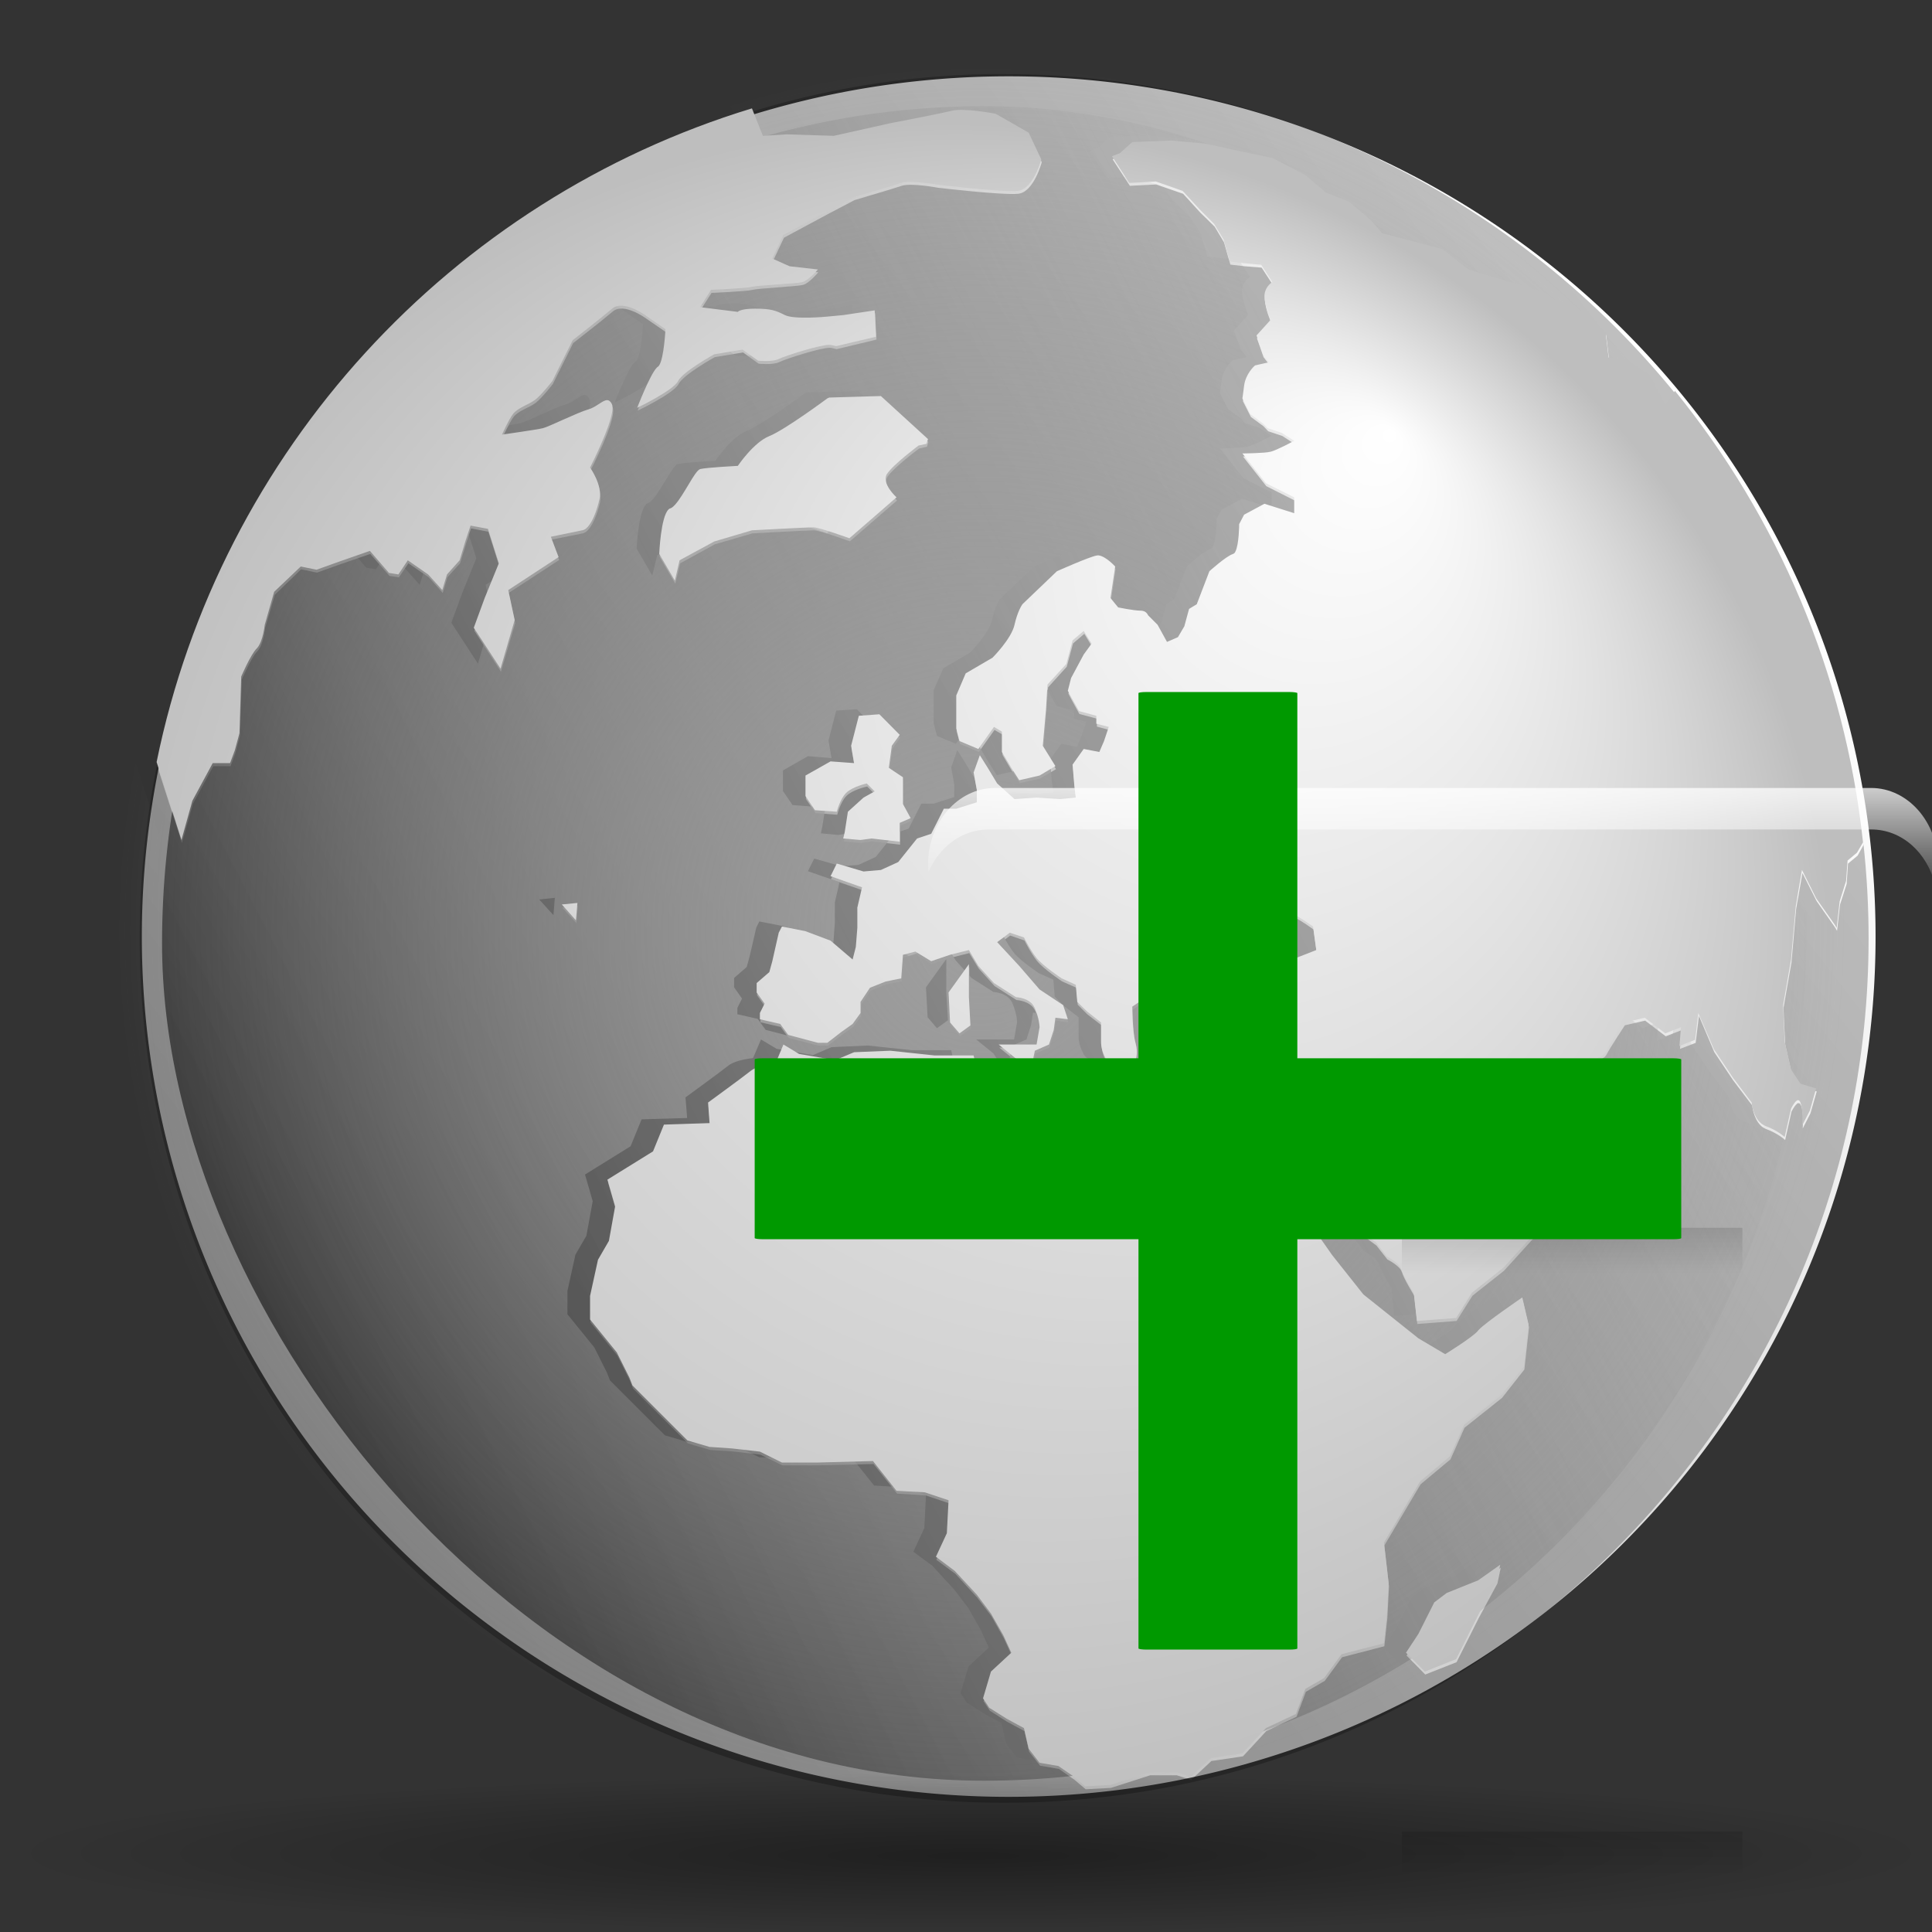<?xml version="1.0" encoding="UTF-8" standalone="no"?>
<!-- Created with Inkscape (http://www.inkscape.org/) -->
<svg
   xmlns:dc="http://purl.org/dc/elements/1.1/"
   xmlns:cc="http://web.resource.org/cc/"
   xmlns:rdf="http://www.w3.org/1999/02/22-rdf-syntax-ns#"
   xmlns:svg="http://www.w3.org/2000/svg"
   xmlns="http://www.w3.org/2000/svg"
   xmlns:xlink="http://www.w3.org/1999/xlink"
   xmlns:sodipodi="http://sodipodi.sourceforge.net/DTD/sodipodi-0.dtd"
   xmlns:inkscape="http://www.inkscape.org/namespaces/inkscape"
   width="128"
   height="128"
   id="svg6198"
   sodipodi:version="0.32"
   inkscape:version="0.45.1"
   sodipodi:docbase="/home/kd/svn/chotha/trunk/icons"
   sodipodi:docname="addpage.svgz.svg"
   version="1.0"
   inkscape:output_extension="org.inkscape.output.svg.inkscape"
   inkscape:export-filename="/home/kd/svn/chotha/trunk/icons/addpage.png"
   inkscape:export-xdpi="22.503351"
   inkscape:export-ydpi="22.503351">
  <rect width="100%" height="100%" fill="#333333" stroke="none"/>
  <defs
     id="defs6200">
    <linearGradient
       inkscape:collect="always"
       id="linearGradient3126">
      <stop
         style="stop-color:#a4c0e4;stop-opacity:1;"
         offset="0"
         id="stop3128" />
      <stop
         style="stop-color:#a4c0e4;stop-opacity:0;"
         offset="1"
         id="stop3130" />
    </linearGradient>
    <linearGradient
       inkscape:collect="always"
       id="linearGradient3129">
      <stop
         style="stop-color:white;stop-opacity:1;"
         offset="0"
         id="stop3131" />
      <stop
         style="stop-color:white;stop-opacity:0;"
         offset="1"
         id="stop3133" />
    </linearGradient>
    <linearGradient
       id="linearGradient6330">
      <stop
         style="stop-color:#0968ef;stop-opacity:1;"
         offset="0"
         id="stop6332" />
      <stop
         style="stop-color:#aecffc;stop-opacity:1;"
         offset="1"
         id="stop6334" />
    </linearGradient>
    <linearGradient
       id="linearGradient3954">
      <stop
         id="stop3956"
         offset="0"
         style="stop-color:#b3b3b3;stop-opacity:1;" />
      <stop
         style="stop-color:#ffffff;stop-opacity:1;"
         offset="0.529"
         id="stop3962" />
      <stop
         id="stop3958"
         offset="1"
         style="stop-color:#c5c5c5;stop-opacity:1;" />
    </linearGradient>
    <linearGradient
       inkscape:collect="always"
       id="linearGradient3291">
      <stop
         style="stop-color:#000000;stop-opacity:1;"
         offset="0"
         id="stop3293" />
      <stop
         style="stop-color:#000000;stop-opacity:0;"
         offset="1"
         id="stop3295" />
    </linearGradient>
    <linearGradient
       id="linearGradient8082"
       inkscape:collect="always">
      <stop
         id="stop8084"
         offset="0"
         style="stop-color:#000000;stop-opacity:1;" />
      <stop
         id="stop8086"
         offset="1"
         style="stop-color:#000000;stop-opacity:0;" />
    </linearGradient>
    <linearGradient
       inkscape:collect="always"
       xlink:href="#linearGradient8082"
       id="linearGradient2156"
       gradientUnits="userSpaceOnUse"
       gradientTransform="matrix(1,0,0,1.5,68.438,38.846)"
       x1="34.798"
       y1="54.619"
       x2="34.798"
       y2="57.007" />
    <linearGradient
       inkscape:collect="always"
       xlink:href="#linearGradient8082"
       id="linearGradient2162"
       gradientUnits="userSpaceOnUse"
       gradientTransform="matrix(1,0,0,1.5,68.438,-1.154)"
       x1="34.798"
       y1="54.619"
       x2="34.798"
       y2="57.007" />
    <linearGradient
       inkscape:collect="always"
       xlink:href="#linearGradient3129"
       id="linearGradient3135"
       x1="93.883"
       y1="50.741"
       x2="93.883"
       y2="56.27"
       gradientUnits="userSpaceOnUse"
       gradientTransform="matrix(1.061,0,0,1.795,-5.181,-41.334)" />
    <linearGradient
       gradientUnits="userSpaceOnUse"
       y2="18.744"
       x2="107.716"
       y1="149.377"
       x1="-64.163"
       id="linearGradient4236"
       xlink:href="#linearGradient4230"
       inkscape:collect="always" />
    <radialGradient
       gradientUnits="userSpaceOnUse"
       gradientTransform="matrix(1,0,0,0.198,0,92.822)"
       r="63.912"
       fy="118.072"
       fx="64.086"
       cy="115.709"
       cx="63.912"
       id="radialGradient3297"
       xlink:href="#linearGradient3291"
       inkscape:collect="always" />
    <linearGradient
       y2="12.372"
       x2="-216.333"
       y1="198.752"
       x1="-482.59"
       gradientTransform="matrix(0.639,0,0,0.861,-163.418,12.918)"
       gradientUnits="userSpaceOnUse"
       id="linearGradient4077"
       xlink:href="#linearGradient4060"
       inkscape:collect="always" />
    <linearGradient
       id="linearGradient4060">
      <stop
         id="stop4062"
         offset="0"
         style="stop-color:#1d1d1d;stop-opacity:1;" />
      <stop
         id="stop4064"
         offset="1"
         style="stop-color:#ffffff;stop-opacity:0;" />
    </linearGradient>
    <radialGradient
       gradientUnits="userSpaceOnUse"
       gradientTransform="matrix(1,0,0,1,-1.718,-1.704)"
       r="98.406"
       fy="100.836"
       fx="-376.812"
       cy="100.836"
       cx="-376.812"
       id="radialGradient4074"
       xlink:href="#linearGradient4068"
       inkscape:collect="always" />
    <linearGradient
       id="linearGradient4068"
       inkscape:collect="always">
      <stop
         id="stop4070"
         offset="0"
         style="stop-color:#9f9f9f;stop-opacity:1;" />
      <stop
         id="stop4072"
         offset="1"
         style="stop-color:#9f9f9f;stop-opacity:0;" />
    </linearGradient>
    <radialGradient
       gradientUnits="userSpaceOnUse"
       gradientTransform="matrix(1.043,1.271604e-4,-1.240882e-4,1.018,18.239,-2.114)"
       r="97.125"
       fy="43.705"
       fx="-335.458"
       cy="106.335"
       cx="-384.551"
       id="radialGradient3183"
       xlink:href="#linearGradient3175"
       inkscape:collect="always" />
    <linearGradient
       id="linearGradient3175">
      <stop
         id="stop3177"
         offset="0"
         style="stop-color:#ffffff;stop-opacity:1;" />
      <stop
         id="stop3179"
         offset="1"
         style="stop-color:#bebebe;stop-opacity:1;" />
    </linearGradient>
    <linearGradient
       id="linearGradient4230">
      <stop
         id="stop4232"
         offset="0"
         style="stop-color:#6c6c6c;stop-opacity:1;" />
      <stop
         id="stop4234"
         offset="1"
         style="stop-color:#ffffff;stop-opacity:1;" />
    </linearGradient>
    <linearGradient
       inkscape:collect="always"
       xlink:href="#linearGradient3126"
       id="linearGradient3132"
       x1="-64.418"
       y1="74.061"
       x2="-35.86"
       y2="74.061"
       gradientUnits="userSpaceOnUse" />
  </defs>
  <sodipodi:namedview
     id="base"
     pagecolor="#ffffff"
     bordercolor="#666666"
     borderopacity="1.0"
     inkscape:pageopacity="0.0"
     inkscape:pageshadow="2"
     inkscape:zoom="3.4205053"
     inkscape:cx="58.887877"
     inkscape:cy="60.725606"
     inkscape:current-layer="layer1"
     showgrid="true"
     inkscape:grid-bbox="true"
     inkscape:document-units="px"
     inkscape:window-width="948"
     inkscape:window-height="625"
     inkscape:window-x="67"
     inkscape:window-y="64"
     showguides="true"
     inkscape:guide-bbox="true" />
  <g
     id="layer1"
     inkscape:label="Layer 1"
     inkscape:groupmode="layer">
    <path
       sodipodi:nodetypes="ccc"
       id="path2276"
       d="M -81.932,11.241 L -81.932,8.446 L -81.932,11.241 z "
       style="fill:white;fill-opacity:0.757;fill-rule:nonzero;stroke:none;stroke-width:0.5;stroke-linecap:round;stroke-linejoin:round;stroke-miterlimit:4;stroke-dasharray:none;stroke-dashoffset:4;stroke-opacity:1" />
    <path
       sodipodi:nodetypes="ccc"
       id="path2985"
       d="M -238.94,-58.394 L -238.94,-61.189 L -238.94,-58.394 z "
       style="fill:white;fill-opacity:0.757;fill-rule:nonzero;stroke:none;stroke-width:0.5;stroke-linecap:round;stroke-linejoin:round;stroke-miterlimit:4;stroke-dasharray:none;stroke-dashoffset:4;stroke-opacity:1" />
    <path
       sodipodi:nodetypes="ccc"
       id="path3206"
       d="M -358.442,-145.025 L -358.442,-147.819 L -358.442,-145.025 z "
       style="fill:white;fill-opacity:0.757;fill-rule:nonzero;stroke:none;stroke-width:0.5;stroke-linecap:round;stroke-linejoin:round;stroke-miterlimit:4;stroke-dasharray:none;stroke-dashoffset:4;stroke-opacity:1" />
    <g
       id="layer4"
       inkscape:label="box"
       style="display:inline"
       transform="translate(-175.49,-0.443)" />
    <g
       id="layer5"
       inkscape:label="zip_app"
       style="display:inline"
       transform="translate(-175.49,-0.443)" />
    <path
       sodipodi:nodetypes="ccc"
       id="path3946"
       d="M -111.851,-79.269 L -111.851,-82.064 L -111.851,-79.269 z "
       style="fill:white;fill-opacity:0.757;fill-rule:nonzero;stroke:none;stroke-width:0.5;stroke-linecap:round;stroke-linejoin:round;stroke-miterlimit:4;stroke-dasharray:none;stroke-dashoffset:4;stroke-opacity:1" />
    <path
       sodipodi:nodetypes="ccc"
       id="path1561"
       d="M -204.475,-5.376 L -204.475,-6.902 L -204.475,-5.376 z "
       style="fill:white;fill-opacity:0.757;fill-rule:nonzero;stroke:none;stroke-width:0.5;stroke-linecap:round;stroke-linejoin:round;stroke-miterlimit:4;stroke-dasharray:none;stroke-dashoffset:4;stroke-opacity:1" />
    <rect
       style="opacity:0.578;fill:white;fill-opacity:1;fill-rule:nonzero;stroke:none;stroke-width:3.632;stroke-linecap:round;stroke-linejoin:round;stroke-miterlimit:4;stroke-dasharray:none;stroke-dashoffset:4;stroke-opacity:1"
       id="rect1327"
       width="1"
       height="0"
       x="-261.96"
       y="-61.976" />
    <rect
       style="opacity:0.578;fill:white;fill-opacity:1;fill-rule:nonzero;stroke:none;stroke-width:3.632;stroke-linecap:round;stroke-linejoin:round;stroke-miterlimit:4;stroke-dasharray:none;stroke-dashoffset:4;stroke-opacity:1"
       id="rect2482"
       width="1"
       height="0"
       x="-297.087"
       y="-89.503" />
    <path
       sodipodi:nodetypes="ccc"
       id="path2494"
       d="M -456.024,-162.719 L -456.024,-165.514 L -456.024,-162.719 z "
       style="fill:white;fill-opacity:0.757;fill-rule:nonzero;stroke:none;stroke-width:0.5;stroke-linecap:round;stroke-linejoin:round;stroke-miterlimit:4;stroke-dasharray:none;stroke-dashoffset:4;stroke-opacity:1" />
    <g
       style="opacity:0.402"
       transform="matrix(-0.783,0,0,0.651,-2778.882,523.798)"
       id="g4640" />
    <g
       id="g4646"
       transform="matrix(-0.783,0,0,0.651,-2778.882,523.798)"
       style="opacity:0.402" />
    <g
       id="g4730"
       transform="matrix(1,0,0,0.651,422.08,531.126)"
       style="opacity:0.402" />
    <g
       style="opacity:0.402"
       transform="matrix(1,0,0,0.651,422.08,531.126)"
       id="g4748" />
    <g
       inkscape:label="Layer 1"
       id="g2189"
       transform="translate(0.413,-0.351)">
      <path
         transform="matrix(0.957,0,0,0.943,3.866,4.948)"
         d="M 125.373 60.927 A 60.012 60.44 0 1 1  5.349,60.927 A 60.012 60.44 0 1 1  125.373 60.927 z"
         sodipodi:ry="60.440285"
         sodipodi:rx="60.01239"
         sodipodi:cy="60.92733"
         sodipodi:cx="65.361084"
         id="path4223"
         style="opacity:1;fill:url(#linearGradient4236);fill-opacity:1;fill-rule:nonzero;stroke:none;stroke-width:2.886;stroke-linecap:round;stroke-linejoin:round;stroke-miterlimit:4;stroke-dasharray:none;stroke-dashoffset:4;stroke-opacity:1"
         sodipodi:type="arc" />
      <path
         style="fill:white;fill-opacity:0.757;fill-rule:nonzero;stroke:none;stroke-width:0.5;stroke-linecap:round;stroke-linejoin:round;stroke-miterlimit:4;stroke-dasharray:none;stroke-dashoffset:4;stroke-opacity:1"
         d="M 50.893,3.281 L 50.893,0.487 L 50.893,3.281 z "
         id="path2192"
         sodipodi:nodetypes="ccc" />
      <path
         transform="matrix(1,0,0,0.417,0,74.872)"
         d="M 127.824 115.709 A 63.912 12.642 0 1 1  0,115.709 A 63.912 12.642 0 1 1  127.824 115.709 z"
         sodipodi:ry="12.641975"
         sodipodi:rx="63.912209"
         sodipodi:cy="115.70919"
         sodipodi:cx="63.912209"
         id="path2194"
         style="opacity:0.381;fill:url(#radialGradient3297);fill-opacity:1;fill-rule:nonzero;stroke:none;stroke-width:0;stroke-linecap:round;stroke-linejoin:round;stroke-miterlimit:4;stroke-dasharray:none;stroke-dashoffset:4;stroke-opacity:1"
         sodipodi:type="arc" />
      <g
         transform="matrix(0.582,0,0,0.582,284.895,4.301)"
         id="g4079">
        <rect
           style="opacity:1;fill:url(#linearGradient4077);fill-opacity:1;fill-rule:nonzero;stroke:none;stroke-width:2.886;stroke-linecap:round;stroke-linejoin:round;stroke-miterlimit:4;stroke-dasharray:none;stroke-dashoffset:4;stroke-opacity:1"
           id="rect3185"
           width="187.139"
           height="190.624"
           x="-471.773"
           y="5.3"
           inkscape:export-xdpi="54.814075"
           inkscape:export-ydpi="54.814075"
           ry="95.312"
           rx="95.312" />
        <path
           id="path3150"
           d="M -377.819,1.648 C -387.408,1.831 -396.649,3.407 -405.381,6.148 C -405.115,6.065 -404.867,5.98 -404.6,5.898 C -404.598,5.898 -404.571,5.898 -404.569,5.898 L -403.319,9.023 L -400.6,8.836 L -395.256,9.023 L -388.819,7.586 C -388.819,7.586 -383.281,6.506 -381.85,6.148 C -380.418,5.791 -376.819,6.492 -376.819,6.492 L -373.069,8.648 L -371.631,11.68 C -371.631,11.68 -372.529,15.094 -374.319,15.273 C -376.108,15.452 -383.444,14.586 -383.444,14.586 C -383.444,14.586 -386.495,14.009 -387.569,14.367 C -388.642,14.725 -392.944,15.992 -392.944,15.992 L -395.975,17.586 L -400.975,20.273 L -402.256,22.992 L -400.287,23.867 L -397.069,24.211 C -397.189,24.349 -398.147,25.481 -398.819,25.648 C -399.534,25.827 -403.853,26.032 -404.569,26.211 C -405.284,26.39 -409.225,26.555 -409.225,26.555 L -410.475,28.523 L -406.162,29.055 C -406.157,29.05 -406.165,29.026 -406.162,29.023 C -406.16,29.021 -406.136,28.997 -406.131,28.992 C -406.127,28.989 -406.105,28.996 -406.1,28.992 C -406.094,28.989 -406.075,28.965 -406.069,28.961 C -405.874,28.852 -405.368,28.68 -404.194,28.68 C -402.404,28.68 -401.892,28.893 -400.819,29.43 C -399.745,29.966 -395.975,29.586 -395.975,29.586 L -394.162,29.43 L -390.6,28.867 L -390.444,31.867 L -394.975,32.961 C -395.304,32.872 -395.581,32.805 -395.787,32.805 C -396.861,32.805 -400.79,34.072 -401.506,34.43 C -402.222,34.788 -403.85,34.617 -403.85,34.617 L -405.631,33.336 L -408.85,33.867 C -408.85,33.867 -412.438,35.856 -412.975,36.93 C -412.983,36.946 -412.996,36.975 -413.006,36.992 C -413.69,38.08 -417.631,39.961 -417.631,39.961 C -417.631,39.961 -416.185,36.231 -415.412,35.43 C -415.406,35.424 -415.387,35.404 -415.381,35.398 C -415.378,35.396 -415.354,35.372 -415.35,35.367 C -415.348,35.365 -415.352,35.338 -415.35,35.336 C -415.337,35.329 -415.296,35.309 -415.287,35.305 C -415.285,35.302 -415.258,35.307 -415.256,35.305 C -415.218,35.272 -415.16,35.22 -415.131,35.18 C -414.558,34.343 -414.412,31.023 -414.412,31.023 L -416.725,29.43 C -416.725,29.43 -419.222,27.606 -420.475,28.68 C -421.727,29.753 -424.975,32.273 -424.975,32.273 L -427.287,36.93 C -427.287,36.93 -428.54,38.549 -429.256,39.086 C -429.972,39.623 -431.219,39.964 -431.756,40.68 C -432.293,41.395 -433.006,43.023 -433.006,43.023 C -433.006,43.023 -429.066,42.484 -428.35,42.305 C -427.634,42.126 -424.415,40.506 -423.162,40.148 C -422.382,39.925 -421.727,39.265 -421.225,39.117 C -421.222,39.117 -421.197,39.117 -421.194,39.117 C -421.19,39.117 -421.166,39.117 -421.162,39.117 C -421.159,39.117 -421.134,39.117 -421.131,39.117 C -421.123,39.113 -421.109,39.09 -421.1,39.086 C -421.098,39.086 -421.071,39.086 -421.069,39.086 C -421.064,39.086 -421.04,39.086 -421.037,39.086 C -421.018,39.092 -420.988,39.113 -420.975,39.117 C -420.973,39.117 -420.946,39.117 -420.944,39.117 C -420.941,39.117 -420.915,39.117 -420.912,39.117 C -420.904,39.122 -420.889,39.144 -420.881,39.148 C -420.879,39.148 -420.852,39.149 -420.85,39.148 C -420.836,39.156 -420.804,39.167 -420.787,39.18 C -420.765,39.198 -420.741,39.227 -420.725,39.242 C -420.72,39.247 -420.698,39.268 -420.694,39.273 C -420.685,39.282 -420.671,39.296 -420.662,39.305 C -420.606,39.378 -420.525,39.5 -420.475,39.617 C -420.47,39.626 -420.448,39.671 -420.444,39.68 C -420.444,39.688 -420.443,39.734 -420.444,39.742 C -420.134,41.227 -423.006,46.773 -423.006,46.773 C -423.006,46.773 -421.554,48.757 -421.912,50.367 C -422.22,51.751 -422.815,53.261 -423.537,53.773 C -423.57,53.796 -423.629,53.818 -423.662,53.836 C -423.696,53.853 -423.753,53.886 -423.787,53.898 C -423.818,53.905 -423.855,53.924 -423.881,53.93 C -424.776,54.109 -427.444,54.648 -427.444,54.648 L -426.569,56.961 L -432.319,60.711 L -431.569,64.148 L -433.194,69.68 L -436.225,65.023 L -434.975,61.617 L -433.381,57.68 L -434.631,53.742 L -436.6,53.367 L -437.131,54.992 L -437.85,57.336 L -439.287,58.93 L -439.819,60.711 L -441.412,58.93 L -443.725,57.336 L -444.819,58.93 L -445.881,58.773 L -448.069,56.273 L -451.6,57.492 L -454.131,58.398 L -455.944,58.023 L -458.944,60.93 L -460.037,64.68 C -460.061,64.888 -460.26,66.587 -460.881,67.305 C -460.886,67.309 -460.91,67.333 -460.912,67.336 C -461.628,68.052 -462.694,70.555 -462.694,70.555 L -462.912,76.992 L -463.444,78.992 L -463.975,80.43 L -465.944,80.43 L -468.256,84.711 L -469.506,89.18 L -472.35,80.336 C -473.644,86.7 -474.319,93.279 -474.319,100.023 C -474.319,154.341 -430.23,198.43 -375.912,198.43 C -321.595,198.43 -277.506,154.341 -277.506,100.023 C -277.506,96.363 -277.71,92.768 -278.1,89.211 C -278.091,89.286 -278.108,89.354 -278.1,89.43 L -278.756,90.617 L -279.85,91.523 L -280.006,93.836 L -280.756,96.18 L -281.1,99.18 L -281.287,98.836 L -283.412,95.805 L -285.037,92.586 L -285.756,96.711 L -286.287,102.773 L -287.194,107.961 L -287.006,112.086 L -286.287,115.305 L -285.194,116.898 L -283.412,117.461 L -284.131,119.961 L -285.006,121.68 C -284.977,121.325 -284.88,119.838 -285.194,119.055 C -285.198,119.046 -285.221,119.032 -285.225,119.023 C -285.231,119.011 -285.25,118.972 -285.256,118.961 C -285.26,118.952 -285.283,118.907 -285.287,118.898 C -285.289,118.896 -285.313,118.872 -285.319,118.867 C -285.32,118.866 -285.344,118.841 -285.35,118.836 C -285.354,118.832 -285.377,118.809 -285.381,118.805 C -285.384,118.805 -285.41,118.805 -285.412,118.805 C -285.415,118.805 -285.441,118.805 -285.444,118.805 C -285.449,118.805 -285.473,118.805 -285.475,118.805 C -285.478,118.805 -285.502,118.804 -285.506,118.805 C -285.509,118.805 -285.535,118.805 -285.537,118.805 C -285.54,118.808 -285.566,118.802 -285.569,118.805 C -285.571,118.804 -285.598,118.805 -285.6,118.805 C -285.602,118.807 -285.629,118.834 -285.631,118.836 C -285.65,118.849 -285.678,118.888 -285.694,118.898 C -285.961,119.126 -286.239,119.669 -286.287,119.773 L -287.006,122.992 C -287.09,122.912 -287.82,122.245 -289.162,121.742 C -289.375,121.662 -289.564,121.537 -289.725,121.398 C -289.75,121.376 -289.795,121.328 -289.819,121.305 C -290.63,120.486 -290.756,119.055 -290.756,119.055 L -292.912,116.211 L -295.069,112.992 L -296.819,108.867 L -297.194,111.93 L -298.975,112.617 L -298.819,110.492 L -300.6,111.18 L -302.944,109.398 L -305.256,109.93 C -305.256,109.93 -307.023,112.62 -307.381,113.336 C -307.385,113.344 -307.406,113.354 -307.412,113.367 C -307.434,113.4 -307.474,113.458 -307.506,113.492 C -308.188,114.172 -310.787,114.93 -310.787,114.93 L -314.912,115.148 L -316.35,117.086 L -320.287,116.742 L -320.819,115.461 L -325.662,114.773 L -325.475,117.086 L -324.569,119.242 L -321.35,122.273 L -318.131,122.461 L -316.881,120.305 L -315.256,117.992 L -313.662,119.242 L -310.975,119.055 L -309.537,120.867 L -310.975,125.492 L -312.225,129.086 L -315.256,133.742 L -319.006,137.867 L -322.6,140.711 L -324.412,143.586 L -328.881,143.93 L -329.225,140.711 C -329.225,140.711 -330.452,138.739 -330.631,138.023 C -330.635,138.019 -330.658,137.996 -330.662,137.992 C -330.662,137.99 -330.662,137.963 -330.662,137.961 C -330.909,137.268 -332.287,136.586 -332.287,136.586 L -333.537,134.992 L -335.506,133.555 L -336.194,131.055 L -339.256,130.867 L -339.975,128.898 L -341.944,126.555 L -343.912,123.555 L -346.069,122.805 L -347.475,124.617 C -347.475,124.617 -345.347,126.572 -344.631,126.93 C -344.623,126.933 -344.577,126.956 -344.569,126.961 C -344.566,126.963 -344.54,126.99 -344.537,126.992 C -344.533,126.997 -344.509,126.99 -344.506,126.992 C -344.498,127 -344.487,127.042 -344.475,127.055 C -344.47,127.061 -344.449,127.08 -344.444,127.086 C -343.822,127.885 -343.159,130.841 -342.537,131.68 C -342.532,131.686 -342.511,131.705 -342.506,131.711 C -342.504,131.713 -342.508,131.74 -342.506,131.742 C -342.501,131.748 -342.48,131.768 -342.475,131.773 C -341.759,132.489 -341.037,132.836 -341.037,132.836 L -338.506,136.43 L -334.975,140.898 L -328.694,145.898 L -325.662,147.711 C -325.662,147.711 -322.62,145.852 -321.944,145.086 C -321.931,145.069 -321.892,145.008 -321.881,144.992 C -321.878,144.989 -321.884,144.964 -321.881,144.961 C -321.871,144.952 -321.828,144.939 -321.819,144.93 C -321.019,144.075 -316.881,141.242 -316.881,141.242 L -316.162,144.305 L -316.694,149.117 L -319.225,152.336 L -323.506,155.742 L -325.1,159.336 L -328.506,162.18 L -332.631,169.148 L -332.1,173.805 L -332.287,177.398 L -332.631,180.617 L -337.444,181.867 L -339.412,184.555 L -341.569,185.805 L -342.631,188.648 L -346.069,190.273 L -348.725,193.148 L -352.319,193.68 L -354.631,195.836 L -356.256,195.305 L -359.287,195.305 L -363.756,196.742 L -366.631,196.898 L -367.881,195.836 L -369.662,194.586 L -371.819,194.211 L -373.069,192.617 L -373.6,190.273 L -375.569,189.211 L -377.537,187.961 L -378.256,186.867 L -377.35,183.836 L -375.037,181.68 L -375.944,179.711 L -377.35,177.211 L -378.975,175.086 L -381.475,172.367 L -383.631,170.773 L -382.381,168.086 L -382.194,164.336 L -384.881,163.43 L -388.1,163.242 L -390.787,159.867 L -397.069,160.023 L -401.162,160.023 L -403.662,158.805 L -406.881,158.43 L -409.381,158.273 L -411.912,157.523 L -418.162,151.273 L -418.506,150.398 L -419.944,147.523 L -423.006,143.742 L -423.006,141.086 L -422.1,136.961 L -420.85,134.805 L -420.131,130.867 L -421.006,127.836 L -415.819,124.617 L -414.569,121.555 L -409.381,121.398 L -409.569,119.055 C -409.569,119.055 -405.619,116.177 -404.725,115.461 C -403.83,114.745 -401.881,114.586 -401.881,114.586 L -400.975,112.461 L -399.194,113.523 L -395.069,114.242 L -392.944,113.336 L -388.819,113.148 L -383.787,113.68 L -379.319,113.68 L -378.787,116.211 L -378.975,119.773 L -377.537,120.492 L -373.6,122.273 L -368.787,124.43 L -365.725,124.086 C -365.725,124.086 -365.185,122.472 -365.006,121.398 C -365.006,121.396 -365.006,121.37 -365.006,121.367 C -365.002,121.359 -365.01,121.344 -365.006,121.336 C -365.006,121.327 -365.006,121.282 -365.006,121.273 C -365.002,121.269 -364.979,121.246 -364.975,121.242 C -364.97,121.232 -364.948,121.22 -364.944,121.211 C -364.931,121.189 -364.927,121.138 -364.912,121.117 C -364.908,121.113 -364.885,121.121 -364.881,121.117 C -364.861,121.093 -364.813,121.047 -364.787,121.023 C -364.783,121.019 -364.76,120.996 -364.756,120.992 C -364.73,120.977 -364.689,120.942 -364.662,120.93 C -363.963,120.611 -362.525,120.977 -362.35,121.023 L -358.225,121.555 L -354.475,121.742 L -351.256,121.023 L -349.1,121.023 L -346.381,120.492 L -345.85,118.336 L -344.787,116.742 L -344.787,114.055 L -345.85,112.805 L -346.381,112.992 L -348.194,113.336 L -349.444,114.055 L -353.194,114.398 L -355.162,113.523 L -356.256,111.93 L -357.694,109.211 L -357.131,107.43 L -355.694,106.898 L -353.944,106.367 L -352.475,105.117 L -351.787,103.836 C -351.787,103.836 -349.807,102.961 -348.912,102.961 C -348.018,102.961 -346.381,103.148 -346.381,103.148 L -342.631,102.617 L -340.319,101.711 L -340.694,99.023 C -340.694,99.023 -341.915,98.131 -342.631,97.773 C -343.347,97.416 -344.444,97.055 -344.444,97.055 C -344.444,97.055 -344.961,95.989 -345.319,95.273 C -345.323,95.269 -345.345,95.246 -345.35,95.242 C -345.354,95.234 -345.377,95.188 -345.381,95.18 C -345.407,95.153 -345.458,95.101 -345.475,95.086 C -345.5,95.064 -345.539,95.043 -345.569,95.023 C -346.242,94.606 -347.819,94.742 -347.819,94.742 L -350.162,95.805 L -353.037,95.273 L -355.35,97.398 L -356.069,99.18 L -356.6,102.617 L -355.881,104.367 L -357.319,107.273 L -359.662,107.055 L -361.256,108.148 C -361.256,108.148 -361.27,110.99 -360.912,112.242 C -360.554,113.495 -360.89,114.214 -361.069,114.93 C -361.073,114.938 -361.095,114.984 -361.1,114.992 C -361.1,114.995 -361.1,115.021 -361.1,115.023 C -361.104,115.032 -361.127,115.047 -361.131,115.055 C -361.135,115.059 -361.127,115.082 -361.131,115.086 C -361.136,115.091 -361.161,115.116 -361.162,115.117 C -361.174,115.129 -361.213,115.137 -361.225,115.148 C -361.229,115.153 -361.252,115.175 -361.256,115.18 C -361.26,115.184 -361.252,115.207 -361.256,115.211 C -361.268,115.217 -361.308,115.237 -361.319,115.242 C -361.326,115.246 -361.337,115.236 -361.35,115.242 C -361.39,115.258 -361.461,115.295 -361.506,115.305 C -362.043,115.403 -362.881,115.148 -362.881,115.148 C -362.962,115.12 -363.449,114.913 -363.85,114.586 C -364.021,114.442 -364.188,114.254 -364.287,114.055 C -364.645,113.339 -364.819,112.802 -364.819,112.086 C -364.819,111.37 -364.819,109.93 -364.819,109.93 L -366.444,108.68 L -367.537,107.586 L -367.694,105.648 L -369.319,104.93 C -369.319,104.93 -371.447,103.512 -372.162,102.617 C -372.878,101.722 -373.6,100.273 -373.6,100.273 L -375.225,99.711 L -376.662,100.805 L -374.131,103.492 L -371.819,106.18 L -369.131,107.961 L -368.6,109.586 L -370.006,109.398 L -370.225,110.805 L -370.756,112.461 L -372.35,113.148 L -372.694,114.773 L -373.6,116.742 L -373.787,115.148 L -374.506,114.055 L -376.475,112.461 L -374.131,112.461 L -372.162,112.461 L -371.819,110.492 C -371.82,110.389 -371.846,109.51 -372.35,108.336 C -372.427,108.156 -372.548,107.971 -372.662,107.836 C -372.671,107.827 -372.685,107.814 -372.694,107.805 C -372.713,107.785 -372.762,107.736 -372.787,107.711 C -373.431,107.134 -374.391,107.059 -374.506,107.055 L -377.006,105.461 L -378.787,103.492 L -379.881,101.711 L -382.006,102.242 L -384.162,102.961 L -385.975,101.867 L -387.381,102.242 L -387.569,104.93 L -389.35,105.273 L -391.131,105.992 L -392.194,107.586 L -392.194,108.867 L -393.1,110.117 L -394.381,111.023 L -395.975,112.242 L -397.069,112.242 L -400.444,111.367 L -401.35,110.117 L -403.662,109.586 L -403.662,108.867 L -403.131,107.805 L -404.037,106.523 L -404.037,105.461 L -402.6,104.211 L -402.256,102.961 L -401.506,99.711 L -401.162,99.023 L -398.475,99.555 L -395.631,100.617 L -393.1,102.773 L -392.725,101.336 L -392.569,99.18 L -392.569,96.867 L -392.037,94.555 L -395.631,93.305 L -394.912,91.867 L -391.85,92.742 L -389.881,92.586 L -387.912,91.68 L -385.756,88.992 L -384.162,88.461 L -382.725,85.617 L -381.319,85.617 L -378.975,84.867 L -378.975,83.43 L -379.319,81.492 L -378.631,79.523 L -377.725,80.961 L -376.662,82.742 L -374.662,84.523 L -372.162,84.336 L -369.475,84.523 L -367.694,84.336 L -367.881,82.898 L -368.069,80.586 L -366.787,78.805 L -365.006,79.148 L -364.475,77.898 L -363.944,76.305 L -365.35,75.93 L -365.35,75.023 L -367.35,74.492 L -368.225,72.898 L -368.6,72.18 L -368.225,70.742 L -366.787,68.055 L -365.912,66.805 L -366.787,65.367 L -368.069,66.461 L -368.787,69.117 L -370.912,71.461 L -371.1,74.336 L -371.444,78.43 L -370.006,80.773 L -371.819,81.836 L -374.131,82.367 L -375.037,80.961 L -376.1,79.148 L -376.1,76.836 L -377.006,76.305 L -378.787,78.805 L -380.944,77.898 L -381.319,76.461 L -381.319,72.711 L -380.225,70.211 L -377.194,68.43 C -377.194,68.43 -375.02,66.29 -374.662,64.68 C -374.327,63.17 -373.848,62.422 -373.787,62.336 L -369.85,58.586 C -369.85,58.586 -366.244,56.984 -365.35,56.805 C -365.313,56.798 -365.268,56.778 -365.225,56.773 C -365.218,56.773 -365.2,56.773 -365.194,56.773 C -365.188,56.774 -365.168,56.774 -365.162,56.773 C -365.157,56.773 -365.141,56.773 -365.131,56.773 C -364.328,56.867 -363.343,57.895 -363.225,58.023 L -363.756,61.617 L -362.881,62.68 C -362.881,62.68 -361.066,63.055 -360.35,63.055 C -360.126,63.055 -359.948,63.108 -359.819,63.18 C -359.799,63.192 -359.769,63.233 -359.756,63.242 C -359.7,63.283 -359.638,63.323 -359.6,63.367 C -359.582,63.389 -359.551,63.441 -359.537,63.461 C -359.516,63.493 -359.485,63.533 -359.475,63.555 C -359.47,63.566 -359.48,63.576 -359.475,63.586 L -358.381,64.68 L -357.319,66.617 L -356.069,66.086 L -355.35,64.836 L -354.819,62.867 L -353.944,62.336 L -352.475,58.586 C -352.475,58.586 -350.561,56.842 -349.819,56.617 C -349.813,56.612 -349.82,56.587 -349.819,56.586 C -349.816,56.586 -349.79,56.586 -349.787,56.586 C -349.774,56.58 -349.733,56.59 -349.725,56.586 C -349.716,56.582 -349.702,56.559 -349.694,56.555 C -349.689,56.55 -349.667,56.528 -349.662,56.523 C -349.655,56.516 -349.613,56.505 -349.6,56.492 C -349.586,56.475 -349.581,56.418 -349.569,56.398 C -349.564,56.39 -349.541,56.376 -349.537,56.367 C -349.103,55.55 -349.1,53.211 -349.1,53.211 L -348.537,52.148 L -346.225,50.898 L -342.85,51.961 L -342.85,50.18 L -346.069,48.555 L -348.725,45.18 C -348.725,45.18 -346.222,45.14 -345.506,44.961 C -344.79,44.782 -342.85,43.742 -342.85,43.742 L -344.256,42.836 L -345.85,42.305 L -346.381,41.742 L -347.819,40.68 L -348.725,38.898 C -348.713,38.836 -348.674,38.557 -348.537,37.461 C -348.37,36.119 -347.405,35.251 -347.287,35.148 L -345.694,34.773 L -346.381,33.867 L -347.131,31.742 L -345.506,29.961 C -345.506,29.961 -346.225,28.347 -346.225,27.273 C -346.225,26.653 -345.915,26.192 -345.662,25.93 C -345.564,25.83 -345.446,25.755 -345.381,25.711 C -345.362,25.698 -345.334,25.659 -345.319,25.648 L -346.6,23.68 L -348.537,23.523 L -350.162,23.336 L -350.881,20.805 L -351.944,19.023 L -353.569,17.43 L -355.537,15.273 L -358.6,14.211 L -361.6,14.367 L -363.569,11.336 L -362.694,10.992 L -361.256,9.711 L -356.787,9.555 L -352.85,9.93 L -348.912,10.805 L -345.319,11.523 L -341.569,13.461 L -339.256,15.461 L -336.569,16.523 L -334.069,18.68 L -332.819,20.117 L -326.006,21.898 L -322.975,24.211 L -320.1,25.117 L -317.069,25.992 L -314.194,26.898 L -313.287,27.617 L -309.912,29.055 L -307.381,31.367 L -307.037,34.242 L -305.069,34.43 L -302.381,36.211 L -300.6,39.617 L -299.506,38.055 C -299.42,38.161 -299.31,38.261 -299.225,38.367 C -317.266,15.969 -344.934,1.648 -375.912,1.648 C -376.549,1.648 -377.185,1.636 -377.819,1.648 z M -407.506,6.836 C -407.719,6.908 -407.95,6.981 -408.162,7.055 C -407.945,6.979 -407.724,6.91 -407.506,6.836 z M -418.131,11.148 C -418.379,11.266 -418.634,11.403 -418.881,11.523 C -418.633,11.403 -418.38,11.267 -418.131,11.148 z M -424.006,14.18 C -424.238,14.31 -424.463,14.454 -424.694,14.586 C -424.463,14.454 -424.237,14.309 -424.006,14.18 z M -431.037,18.555 C -431.245,18.696 -431.455,18.818 -431.662,18.961 C -431.46,18.822 -431.24,18.692 -431.037,18.555 z M -436.662,22.617 C -436.817,22.739 -436.946,22.869 -437.1,22.992 C -436.954,22.876 -436.809,22.733 -436.662,22.617 z M -389.881,38.648 L -384.537,43.523 L -384.694,44.055 L -385.6,44.273 C -385.6,44.273 -388.478,46.418 -389.194,47.492 C -389.257,47.594 -389.295,47.727 -389.319,47.836 C -389.332,47.909 -389.351,48.011 -389.35,48.086 C -389.347,48.17 -389.337,48.282 -389.319,48.367 C -389.103,49.263 -388.1,50.18 -388.1,50.18 L -393.475,54.836 C -393.475,54.836 -396.783,53.624 -397.569,53.586 C -397.574,53.586 -397.594,53.586 -397.6,53.586 C -398.316,53.586 -404.569,53.93 -404.569,53.93 L -408.85,55.18 L -412.787,57.336 L -413.35,59.648 L -415.131,56.586 C -415.131,56.586 -414.95,52.545 -414.1,51.586 C -414.086,51.571 -414.051,51.536 -414.037,51.523 C -414.035,51.521 -414.039,51.494 -414.037,51.492 C -414.019,51.478 -413.965,51.474 -413.944,51.461 C -413.936,51.456 -413.921,51.434 -413.912,51.43 C -413.91,51.43 -413.883,51.43 -413.881,51.43 C -413.866,51.425 -413.835,51.405 -413.819,51.398 C -413.785,51.383 -413.726,51.356 -413.694,51.336 C -413.672,51.321 -413.622,51.291 -413.6,51.273 C -412.673,50.529 -411.446,47.903 -410.725,47.148 C -410.719,47.142 -410.7,47.123 -410.694,47.117 C -410.657,47.084 -410.634,47.048 -410.6,47.023 C -410.598,47.021 -410.571,46.995 -410.569,46.992 C -410.556,46.986 -410.512,46.964 -410.506,46.961 C -410.498,46.956 -410.483,46.965 -410.475,46.961 C -409.759,46.782 -406.162,46.586 -406.162,46.586 C -406.162,46.586 -404.389,43.895 -402.6,43.18 C -400.81,42.464 -395.975,38.898 -395.975,38.898 C -395.975,38.898 -395.801,38.825 -395.756,38.805 L -389.881,38.648 z M -286.944,57.93 C -286.704,58.436 -286.488,58.95 -286.256,59.461 C -286.488,58.949 -286.703,58.437 -286.944,57.93 z M -282.35,69.492 C -282.304,69.632 -282.27,69.789 -282.225,69.93 C -282.271,69.786 -282.303,69.636 -282.35,69.492 z M -281.694,71.617 C -281.608,71.9 -281.526,72.176 -281.444,72.461 C -281.526,72.179 -281.609,71.898 -281.694,71.617 z M -280.881,74.398 C -280.823,74.613 -280.781,74.839 -280.725,75.055 C -280.781,74.839 -280.823,74.613 -280.881,74.398 z M -390.069,74.867 L -387.756,77.211 L -388.631,78.43 L -388.975,80.961 L -387.381,82.023 L -387.381,85.086 L -386.506,86.68 L -387.756,87.211 L -387.756,89.367 L -390.975,88.992 L -392.194,89.18 L -394.162,88.992 L -394.006,88.305 L -393.631,85.961 L -391.85,84.336 L -390.6,83.648 L -391.506,82.742 C -391.687,82.784 -393.179,83.134 -393.85,83.805 C -394.566,84.52 -394.912,85.961 -394.912,85.961 L -397.381,85.773 L -398.475,84.18 L -398.475,81.836 L -395.631,80.211 L -392.944,80.43 L -393.287,78.43 L -392.412,75.023 L -390.069,74.867 z M -280.6,75.492 C -280.549,75.689 -280.493,75.857 -280.444,76.055 C -280.49,75.867 -280.552,75.679 -280.6,75.492 z M -280.225,77.023 C -280.192,77.158 -280.163,77.295 -280.131,77.43 C -280.163,77.294 -280.192,77.159 -280.225,77.023 z M -279.975,78.086 C -279.908,78.377 -279.851,78.669 -279.787,78.961 C -279.851,78.668 -279.908,78.377 -279.975,78.086 z M -279.6,79.836 C -279.573,79.963 -279.532,80.084 -279.506,80.211 C -279.532,80.084 -279.573,79.963 -279.6,79.836 z M -279.506,80.273 C -279.476,80.42 -279.442,80.564 -279.412,80.711 C -279.442,80.563 -279.476,80.421 -279.506,80.273 z M -279.381,80.805 C -279.358,80.919 -279.341,81.034 -279.319,81.148 C -279.34,81.038 -279.359,80.915 -279.381,80.805 z M -279.287,81.367 C -279.261,81.505 -279.219,81.636 -279.194,81.773 C -279.219,81.635 -279.261,81.505 -279.287,81.367 z M -279.162,82.055 C -279.135,82.202 -279.095,82.344 -279.069,82.492 C -279.095,82.343 -279.135,82.203 -279.162,82.055 z M -278.944,83.242 C -278.927,83.335 -278.928,83.43 -278.912,83.523 C -278.928,83.428 -278.927,83.337 -278.944,83.242 z M -278.819,84.055 C -278.77,84.352 -278.708,84.631 -278.662,84.93 C -278.707,84.637 -278.771,84.347 -278.819,84.055 z M -278.6,85.367 C -278.577,85.516 -278.559,85.686 -278.537,85.836 C -278.56,85.68 -278.576,85.523 -278.6,85.367 z M -278.256,87.867 C -278.228,88.093 -278.22,88.297 -278.194,88.523 C -278.219,88.307 -278.229,88.083 -278.256,87.867 z M -424.444,96.336 L -424.6,98.305 L -426.225,96.523 L -424.444,96.336 z M -379.881,103.305 L -379.881,107.055 L -379.694,110.273 L -380.944,111.18 L -382.006,109.93 L -382.194,106.523 L -379.881,103.305 z M -319.381,171.68 L -319.756,173.461 L -321.881,177.398 L -324.412,182.43 L -327.975,183.836 L -330.1,181.68 L -328.694,179.555 L -326.881,175.961 L -325.475,174.898 L -321.881,173.461 L -319.381,171.68 z "
           style="opacity:0.25;fill:black;fill-opacity:1;fill-rule:nonzero;stroke:none;stroke-width:2.129;stroke-linecap:round;stroke-linejoin:round;stroke-miterlimit:4;stroke-dasharray:none;stroke-dashoffset:4;stroke-opacity:1" />
        <path
           style="opacity:1;fill:url(#radialGradient4074);fill-opacity:1;fill-rule:nonzero;stroke:none;stroke-width:2.129;stroke-linecap:round;stroke-linejoin:round;stroke-miterlimit:4;stroke-dasharray:none;stroke-dashoffset:4;stroke-opacity:1"
           d="M -380.436,0.731 C -390.026,0.913 -399.267,2.489 -407.999,5.231 C -407.733,5.147 -407.485,5.062 -407.217,4.981 C -407.215,4.981 -407.188,4.98 -407.186,4.981 L -405.936,8.106 L -403.217,7.918 L -397.874,8.106 L -391.436,6.668 C -391.436,6.668 -385.899,5.589 -384.467,5.231 C -383.036,4.873 -379.436,5.574 -379.436,5.574 L -375.686,7.731 L -374.249,10.762 C -374.249,10.762 -375.147,14.177 -376.936,14.356 C -378.726,14.535 -386.061,13.668 -386.061,13.668 C -386.061,13.668 -389.113,13.092 -390.186,13.449 C -391.26,13.807 -395.561,15.074 -395.561,15.074 L -398.592,16.668 L -403.592,19.356 L -404.874,22.074 L -402.905,22.949 L -399.686,23.293 C -399.807,23.431 -400.765,24.563 -401.436,24.731 C -402.152,24.91 -406.47,25.114 -407.186,25.293 C -407.902,25.472 -411.842,25.637 -411.842,25.637 L -413.092,27.606 L -408.78,28.137 C -408.775,28.132 -408.783,28.109 -408.78,28.106 C -408.777,28.103 -408.754,28.08 -408.749,28.074 C -408.745,28.071 -408.722,28.078 -408.717,28.074 C -408.712,28.071 -408.692,28.047 -408.686,28.043 C -408.492,27.934 -407.986,27.762 -406.811,27.762 C -405.022,27.762 -404.51,27.975 -403.436,28.512 C -402.363,29.049 -398.592,28.668 -398.592,28.668 L -396.78,28.512 L -393.217,27.949 L -393.061,30.949 L -397.592,32.043 C -397.921,31.954 -398.199,31.887 -398.405,31.887 C -399.479,31.887 -403.408,33.154 -404.124,33.512 C -404.839,33.87 -406.467,33.699 -406.467,33.699 L -408.249,32.418 L -411.467,32.949 C -411.467,32.949 -415.056,34.938 -415.592,36.012 C -415.601,36.029 -415.614,36.057 -415.624,36.074 C -416.308,37.163 -420.249,39.043 -420.249,39.043 C -420.249,39.043 -418.802,35.313 -418.03,34.512 C -418.024,34.506 -418.005,34.486 -417.999,34.481 C -417.996,34.478 -417.972,34.454 -417.967,34.449 C -417.965,34.447 -417.97,34.421 -417.967,34.418 C -417.955,34.412 -417.913,34.391 -417.905,34.387 C -417.903,34.384 -417.876,34.389 -417.874,34.387 C -417.835,34.354 -417.778,34.302 -417.749,34.262 C -417.175,33.425 -417.03,30.106 -417.03,30.106 L -419.342,28.512 C -419.342,28.512 -421.84,26.688 -423.092,27.762 C -424.345,28.836 -427.592,31.356 -427.592,31.356 L -429.905,36.012 C -429.905,36.012 -431.158,37.631 -431.874,38.168 C -432.589,38.705 -433.837,39.046 -434.374,39.762 C -434.911,40.478 -435.624,42.106 -435.624,42.106 C -435.624,42.106 -431.683,41.566 -430.967,41.387 C -430.252,41.208 -427.033,39.589 -425.78,39.231 C -425,39.008 -424.345,38.348 -423.842,38.199 C -423.84,38.199 -423.814,38.199 -423.811,38.199 C -423.808,38.2 -423.783,38.199 -423.78,38.199 C -423.777,38.2 -423.751,38.2 -423.749,38.199 C -423.74,38.195 -423.726,38.173 -423.717,38.168 C -423.715,38.168 -423.689,38.168 -423.686,38.168 C -423.681,38.168 -423.657,38.168 -423.655,38.168 C -423.636,38.174 -423.605,38.195 -423.592,38.199 C -423.59,38.199 -423.564,38.2 -423.561,38.199 C -423.559,38.199 -423.532,38.199 -423.53,38.199 C -423.521,38.204 -423.507,38.226 -423.499,38.231 C -423.497,38.231 -423.47,38.231 -423.467,38.231 C -423.454,38.239 -423.421,38.249 -423.405,38.262 C -423.383,38.28 -423.359,38.31 -423.342,38.324 C -423.338,38.329 -423.316,38.351 -423.311,38.356 C -423.303,38.364 -423.288,38.378 -423.28,38.387 C -423.223,38.46 -423.143,38.582 -423.092,38.699 C -423.088,38.708 -423.066,38.753 -423.061,38.762 C -423.061,38.77 -423.061,38.816 -423.061,38.824 C -422.752,40.31 -425.624,45.856 -425.624,45.856 C -425.624,45.856 -424.172,47.839 -424.53,49.449 C -424.838,50.833 -425.432,52.343 -426.155,52.856 C -426.188,52.878 -426.246,52.9 -426.28,52.918 C -426.314,52.935 -426.371,52.968 -426.405,52.981 C -426.436,52.988 -426.473,53.007 -426.499,53.012 C -427.393,53.191 -430.061,53.731 -430.061,53.731 L -429.186,56.043 L -434.936,59.793 L -434.186,63.231 L -435.811,68.762 L -438.842,64.106 L -437.592,60.699 L -435.999,56.762 L -437.249,52.824 L -439.217,52.449 L -439.749,54.074 L -440.467,56.418 L -441.905,58.012 L -442.436,59.793 L -444.03,58.012 L -446.342,56.418 L -447.436,58.012 L -448.499,57.856 L -450.686,55.356 L -454.217,56.574 L -456.749,57.481 L -458.561,57.106 L -461.561,60.012 L -462.655,63.762 C -462.678,63.97 -462.878,65.669 -463.499,66.387 C -463.503,66.392 -463.527,66.415 -463.53,66.418 C -464.246,67.134 -465.311,69.637 -465.311,69.637 L -465.53,76.074 L -466.061,78.074 L -466.592,79.512 L -468.561,79.512 L -470.874,83.793 L -472.124,88.262 L -474.967,79.418 C -476.262,85.782 -476.936,92.361 -476.936,99.106 C -476.936,153.423 -432.847,197.512 -378.53,197.512 C -324.213,197.512 -280.124,153.423 -280.124,99.106 C -280.124,95.445 -280.327,91.85 -280.717,88.293 C -280.709,88.369 -280.726,88.436 -280.717,88.512 L -281.374,89.699 L -282.467,90.606 L -282.624,92.918 L -283.374,95.262 L -283.717,98.262 L -283.905,97.918 L -286.03,94.887 L -287.655,91.668 L -288.374,95.793 L -288.905,101.856 L -289.811,107.043 L -289.624,111.168 L -288.905,114.387 L -287.811,115.981 L -286.03,116.543 L -286.749,119.043 L -287.624,120.762 C -287.594,120.407 -287.498,118.92 -287.811,118.137 C -287.815,118.129 -287.838,118.114 -287.842,118.106 C -287.848,118.094 -287.868,118.054 -287.874,118.043 C -287.878,118.035 -287.901,117.989 -287.905,117.981 C -287.907,117.979 -287.931,117.955 -287.936,117.949 C -287.938,117.948 -287.962,117.924 -287.967,117.918 C -287.972,117.914 -287.995,117.891 -287.999,117.887 C -288.001,117.887 -288.028,117.887 -288.03,117.887 C -288.033,117.887 -288.059,117.887 -288.061,117.887 C -288.066,117.887 -288.091,117.887 -288.092,117.887 C -288.096,117.887 -288.12,117.887 -288.124,117.887 C -288.126,117.887 -288.153,117.887 -288.155,117.887 C -288.158,117.89 -288.184,117.885 -288.186,117.887 C -288.189,117.887 -288.215,117.887 -288.217,117.887 C -288.22,117.89 -288.247,117.916 -288.249,117.918 C -288.267,117.931 -288.296,117.97 -288.311,117.981 C -288.579,118.209 -288.857,118.752 -288.905,118.856 L -289.624,122.074 C -289.708,121.994 -290.438,121.328 -291.78,120.824 C -291.992,120.745 -292.182,120.619 -292.342,120.481 C -292.367,120.459 -292.412,120.41 -292.436,120.387 C -293.248,119.568 -293.374,118.137 -293.374,118.137 L -295.53,115.293 L -297.686,112.074 L -299.436,107.949 L -299.811,111.012 L -301.592,111.699 L -301.436,109.574 L -303.217,110.262 L -305.561,108.481 L -307.874,109.012 C -307.874,109.012 -309.641,111.702 -309.999,112.418 C -310.003,112.427 -310.023,112.437 -310.03,112.449 C -310.052,112.483 -310.091,112.541 -310.124,112.574 C -310.805,113.255 -313.405,114.012 -313.405,114.012 L -317.53,114.231 L -318.967,116.168 L -322.905,115.824 L -323.436,114.543 L -328.28,113.856 L -328.092,116.168 L -327.186,118.324 L -323.967,121.356 L -320.749,121.543 L -319.499,119.387 L -317.874,117.074 L -316.28,118.324 L -313.592,118.137 L -312.155,119.949 L -313.592,124.574 L -314.842,128.168 L -317.874,132.824 L -321.624,136.949 L -325.217,139.793 L -327.03,142.668 L -331.499,143.012 L -331.842,139.793 C -331.842,139.793 -333.07,137.821 -333.249,137.106 C -333.253,137.101 -333.275,137.079 -333.28,137.074 C -333.28,137.072 -333.28,137.045 -333.28,137.043 C -333.526,136.35 -334.905,135.668 -334.905,135.668 L -336.155,134.074 L -338.124,132.637 L -338.811,130.137 L -341.874,129.949 L -342.592,127.981 L -344.561,125.637 L -346.53,122.637 L -348.686,121.887 L -350.092,123.699 C -350.092,123.699 -347.964,125.654 -347.249,126.012 C -347.241,126.016 -347.195,126.039 -347.186,126.043 C -347.184,126.045 -347.157,126.072 -347.155,126.074 C -347.15,126.079 -347.126,126.072 -347.124,126.074 C -347.116,126.082 -347.105,126.124 -347.092,126.137 C -347.087,126.143 -347.066,126.162 -347.061,126.168 C -346.44,126.967 -345.777,129.923 -345.155,130.762 C -345.15,130.768 -345.129,130.787 -345.124,130.793 C -345.122,130.795 -345.126,130.822 -345.124,130.824 C -345.118,130.83 -345.098,130.85 -345.092,130.856 C -344.377,131.571 -343.655,131.918 -343.655,131.918 L -341.124,135.512 L -337.592,139.981 L -331.311,144.981 L -328.28,146.793 C -328.28,146.793 -325.238,144.934 -324.561,144.168 C -324.549,144.151 -324.51,144.091 -324.499,144.074 C -324.496,144.072 -324.502,144.046 -324.499,144.043 C -324.489,144.034 -324.446,144.022 -324.436,144.012 C -323.637,143.157 -319.499,140.324 -319.499,140.324 L -318.78,143.387 L -319.311,148.199 L -321.842,151.418 L -326.124,154.824 L -327.717,158.418 L -331.124,161.262 L -335.249,168.231 L -334.717,172.887 L -334.905,176.481 L -335.249,179.699 L -340.061,180.949 L -342.03,183.637 L -344.186,184.887 L -345.249,187.731 L -348.686,189.356 L -351.342,192.231 L -354.936,192.762 L -357.249,194.918 L -358.874,194.387 L -361.905,194.387 L -366.374,195.824 L -369.249,195.981 L -370.499,194.918 L -372.28,193.668 L -374.436,193.293 L -375.686,191.699 L -376.217,189.356 L -378.186,188.293 L -380.155,187.043 L -380.874,185.949 L -379.967,182.918 L -377.655,180.762 L -378.561,178.793 L -379.967,176.293 L -381.592,174.168 L -384.092,171.449 L -386.249,169.856 L -384.999,167.168 L -384.811,163.418 L -387.499,162.512 L -390.717,162.324 L -393.405,158.949 L -399.686,159.106 L -403.78,159.106 L -406.28,157.887 L -409.499,157.512 L -411.999,157.356 L -414.53,156.606 L -420.78,150.356 L -421.124,149.481 L -422.561,146.606 L -425.624,142.824 L -425.624,140.168 L -424.717,136.043 L -423.467,133.887 L -422.749,129.949 L -423.624,126.918 L -418.436,123.699 L -417.186,120.637 L -411.999,120.481 L -412.186,118.137 C -412.186,118.137 -408.237,115.259 -407.342,114.543 C -406.448,113.827 -404.499,113.668 -404.499,113.668 L -403.592,111.543 L -401.811,112.606 L -397.686,113.324 L -395.561,112.418 L -391.436,112.231 L -386.405,112.762 L -381.936,112.762 L -381.405,115.293 L -381.592,118.856 L -380.155,119.574 L -376.217,121.356 L -371.405,123.512 L -368.342,123.168 C -368.342,123.168 -367.803,121.554 -367.624,120.481 C -367.624,120.479 -367.624,120.452 -367.624,120.449 C -367.619,120.441 -367.628,120.427 -367.624,120.418 C -367.624,120.41 -367.624,120.364 -367.624,120.356 C -367.619,120.351 -367.597,120.329 -367.592,120.324 C -367.588,120.315 -367.566,120.303 -367.561,120.293 C -367.549,120.271 -367.544,120.22 -367.53,120.199 C -367.526,120.195 -367.503,120.204 -367.499,120.199 C -367.479,120.175 -367.431,120.13 -367.405,120.106 C -367.401,120.101 -367.378,120.079 -367.374,120.074 C -367.347,120.059 -367.306,120.025 -367.28,120.012 C -366.581,119.693 -365.143,120.059 -364.967,120.106 L -360.842,120.637 L -357.092,120.824 L -353.874,120.106 L -351.717,120.106 L -348.999,119.574 L -348.467,117.418 L -347.405,115.824 L -347.405,113.137 L -348.467,111.887 L -348.999,112.074 L -350.811,112.418 L -352.061,113.137 L -355.811,113.481 L -357.78,112.606 L -358.874,111.012 L -360.311,108.293 L -359.749,106.512 L -358.311,105.981 L -356.561,105.449 L -355.092,104.199 L -354.405,102.918 C -354.405,102.918 -352.425,102.043 -351.53,102.043 C -350.635,102.043 -348.999,102.231 -348.999,102.231 L -345.249,101.699 L -342.936,100.793 L -343.311,98.106 C -343.311,98.106 -344.533,97.214 -345.249,96.856 C -345.964,96.498 -347.061,96.137 -347.061,96.137 C -347.061,96.137 -347.578,95.071 -347.936,94.356 C -347.941,94.351 -347.963,94.329 -347.967,94.324 C -347.971,94.316 -347.994,94.27 -347.999,94.262 C -348.024,94.235 -348.075,94.184 -348.092,94.168 C -348.118,94.146 -348.156,94.125 -348.186,94.106 C -348.859,93.689 -350.436,93.824 -350.436,93.824 L -352.78,94.887 L -355.655,94.356 L -357.967,96.481 L -358.686,98.262 L -359.217,101.699 L -358.499,103.449 L -359.936,106.356 L -362.28,106.137 L -363.874,107.231 C -363.874,107.231 -363.888,110.072 -363.53,111.324 C -363.172,112.577 -363.507,113.296 -363.686,114.012 C -363.69,114.02 -363.713,114.066 -363.717,114.074 C -363.717,114.077 -363.717,114.103 -363.717,114.106 C -363.722,114.115 -363.744,114.129 -363.749,114.137 C -363.753,114.141 -363.744,114.164 -363.749,114.168 C -363.754,114.174 -363.778,114.198 -363.78,114.199 C -363.792,114.212 -363.83,114.219 -363.842,114.231 C -363.847,114.235 -363.869,114.258 -363.874,114.262 C -363.878,114.266 -363.869,114.289 -363.874,114.293 C -363.886,114.3 -363.925,114.319 -363.936,114.324 C -363.943,114.328 -363.955,114.318 -363.967,114.324 C -364.008,114.34 -364.078,114.377 -364.124,114.387 C -364.661,114.485 -365.499,114.231 -365.499,114.231 C -365.579,114.202 -366.067,113.995 -366.467,113.668 C -366.639,113.524 -366.805,113.336 -366.905,113.137 C -367.263,112.421 -367.436,111.884 -367.436,111.168 C -367.436,110.452 -367.436,109.012 -367.436,109.012 L -369.061,107.762 L -370.155,106.668 L -370.311,104.731 L -371.936,104.012 C -371.936,104.012 -374.064,102.594 -374.78,101.699 C -375.496,100.805 -376.217,99.356 -376.217,99.356 L -377.842,98.793 L -379.28,99.887 L -376.749,102.574 L -374.436,105.262 L -371.749,107.043 L -371.217,108.668 L -372.624,108.481 L -372.842,109.887 L -373.374,111.543 L -374.967,112.231 L -375.311,113.856 L -376.217,115.824 L -376.405,114.231 L -377.124,113.137 L -379.092,111.543 L -376.749,111.543 L -374.78,111.543 L -374.436,109.574 C -374.438,109.472 -374.464,108.593 -374.967,107.418 C -375.045,107.238 -375.166,107.053 -375.28,106.918 C -375.288,106.909 -375.303,106.896 -375.311,106.887 C -375.331,106.867 -375.38,106.818 -375.405,106.793 C -376.049,106.216 -377.009,106.141 -377.124,106.137 L -379.624,104.543 L -381.405,102.574 L -382.499,100.793 L -384.624,101.324 L -386.78,102.043 L -388.592,100.949 L -389.999,101.324 L -390.186,104.012 L -391.967,104.356 L -393.749,105.074 L -394.811,106.668 L -394.811,107.949 L -395.717,109.199 L -396.999,110.106 L -398.592,111.324 L -399.686,111.324 L -403.061,110.449 L -403.967,109.199 L -406.28,108.668 L -406.28,107.949 L -405.749,106.887 L -406.655,105.606 L -406.655,104.543 L -405.217,103.293 L -404.874,102.043 L -404.124,98.793 L -403.78,98.106 L -401.092,98.637 L -398.249,99.699 L -395.717,101.856 L -395.342,100.418 L -395.186,98.262 L -395.186,95.949 L -394.655,93.637 L -398.249,92.387 L -397.53,90.949 L -394.467,91.824 L -392.499,91.668 L -390.53,90.762 L -388.374,88.074 L -386.78,87.543 L -385.342,84.699 L -383.936,84.699 L -381.592,83.949 L -381.592,82.512 L -381.936,80.574 L -381.249,78.606 L -380.342,80.043 L -379.28,81.824 L -377.28,83.606 L -374.78,83.418 L -372.092,83.606 L -370.311,83.418 L -370.499,81.981 L -370.686,79.668 L -369.405,77.887 L -367.624,78.231 L -367.092,76.981 L -366.561,75.387 L -367.967,75.012 L -367.967,74.106 L -369.967,73.574 L -370.842,71.981 L -371.217,71.262 L -370.842,69.824 L -369.405,67.137 L -368.53,65.887 L -369.405,64.449 L -370.686,65.543 L -371.405,68.199 L -373.53,70.543 L -373.717,73.418 L -374.061,77.512 L -372.624,79.856 L -374.436,80.918 L -376.749,81.449 L -377.655,80.043 L -378.717,78.231 L -378.717,75.918 L -379.624,75.387 L -381.405,77.887 L -383.561,76.981 L -383.936,75.543 L -383.936,71.793 L -382.842,69.293 L -379.811,67.512 C -379.811,67.512 -377.638,65.372 -377.28,63.762 C -376.944,62.252 -376.466,61.504 -376.405,61.418 L -372.467,57.668 C -372.467,57.668 -368.862,56.066 -367.967,55.887 C -367.931,55.881 -367.886,55.861 -367.842,55.856 C -367.836,55.855 -367.818,55.856 -367.811,55.856 C -367.806,55.856 -367.786,55.856 -367.78,55.856 C -367.775,55.856 -367.759,55.856 -367.749,55.856 C -366.945,55.95 -365.96,56.977 -365.842,57.106 L -366.374,60.699 L -365.499,61.762 C -365.499,61.762 -363.683,62.137 -362.967,62.137 C -362.744,62.137 -362.566,62.19 -362.436,62.262 C -362.417,62.274 -362.386,62.316 -362.374,62.324 C -362.318,62.365 -362.256,62.405 -362.217,62.449 C -362.199,62.471 -362.169,62.523 -362.155,62.543 C -362.134,62.576 -362.103,62.615 -362.092,62.637 C -362.087,62.648 -362.097,62.659 -362.092,62.668 L -360.999,63.762 L -359.936,65.699 L -358.686,65.168 L -357.967,63.918 L -357.436,61.949 L -356.561,61.418 L -355.092,57.668 C -355.092,57.668 -353.179,55.924 -352.436,55.699 C -352.431,55.694 -352.437,55.67 -352.436,55.668 C -352.434,55.668 -352.407,55.668 -352.405,55.668 C -352.392,55.662 -352.35,55.672 -352.342,55.668 C -352.334,55.664 -352.32,55.641 -352.311,55.637 C -352.306,55.633 -352.285,55.61 -352.28,55.606 C -352.273,55.598 -352.23,55.587 -352.217,55.574 C -352.204,55.557 -352.199,55.5 -352.186,55.481 C -352.182,55.472 -352.159,55.458 -352.155,55.449 C -351.72,54.633 -351.717,52.293 -351.717,52.293 L -351.155,51.231 L -348.842,49.981 L -345.467,51.043 L -345.467,49.262 L -348.686,47.637 L -351.342,44.262 C -351.342,44.262 -348.839,44.222 -348.124,44.043 C -347.408,43.864 -345.467,42.824 -345.467,42.824 L -346.874,41.918 L -348.467,41.387 L -348.999,40.824 L -350.436,39.762 L -351.342,37.981 C -351.33,37.918 -351.292,37.639 -351.155,36.543 C -350.987,35.201 -350.023,34.333 -349.905,34.231 L -348.311,33.856 L -348.999,32.949 L -349.749,30.824 L -348.124,29.043 C -348.124,29.043 -348.842,27.429 -348.842,26.356 C -348.842,25.735 -348.532,25.274 -348.28,25.012 C -348.181,24.912 -348.064,24.837 -347.999,24.793 C -347.979,24.781 -347.952,24.741 -347.936,24.731 L -349.217,22.762 L -351.155,22.606 L -352.78,22.418 L -353.499,19.887 L -354.561,18.106 L -356.186,16.512 L -358.155,14.356 L -361.217,13.293 L -364.217,13.449 L -366.186,10.418 L -365.311,10.074 L -363.874,8.793 L -359.405,8.637 L -355.467,9.012 L -351.53,9.887 L -347.936,10.606 L -344.186,12.543 L -341.874,14.543 L -339.186,15.606 L -336.686,17.762 L -335.436,19.199 L -328.624,20.981 L -325.592,23.293 L -322.717,24.199 L -319.686,25.074 L -316.811,25.981 L -315.905,26.699 L -312.53,28.137 L -309.999,30.449 L -309.655,33.324 L -307.686,33.512 L -304.999,35.293 L -303.217,38.699 L -302.124,37.137 C -302.038,37.243 -301.928,37.343 -301.842,37.449 C -319.884,15.052 -347.552,0.731 -378.53,0.731 C -379.166,0.731 -379.803,0.719 -380.436,0.731 z M -410.124,5.918 C -410.337,5.991 -410.567,6.063 -410.78,6.137 C -410.562,6.061 -410.342,5.992 -410.124,5.918 z M -420.749,10.231 C -420.996,10.349 -421.252,10.486 -421.499,10.606 C -421.251,10.485 -420.997,10.349 -420.749,10.231 z M -426.624,13.262 C -426.856,13.392 -427.08,13.536 -427.311,13.668 C -427.081,13.537 -426.855,13.392 -426.624,13.262 z M -433.655,17.637 C -433.863,17.778 -434.073,17.901 -434.28,18.043 C -434.078,17.904 -433.858,17.775 -433.655,17.637 z M -439.28,21.699 C -439.435,21.821 -439.563,21.952 -439.717,22.074 C -439.571,21.958 -439.427,21.815 -439.28,21.699 z M -392.499,37.731 L -387.155,42.606 L -387.311,43.137 L -388.217,43.356 C -388.217,43.356 -391.095,45.501 -391.811,46.574 C -391.875,46.676 -391.913,46.809 -391.936,46.918 C -391.95,46.991 -391.969,47.094 -391.967,47.168 C -391.964,47.252 -391.955,47.365 -391.936,47.449 C -391.721,48.345 -390.717,49.262 -390.717,49.262 L -396.092,53.918 C -396.092,53.918 -399.4,52.706 -400.186,52.668 C -400.192,52.668 -400.212,52.668 -400.217,52.668 C -400.933,52.668 -407.186,53.012 -407.186,53.012 L -411.467,54.262 L -415.405,56.418 L -415.967,58.731 L -417.749,55.668 C -417.749,55.668 -417.567,51.627 -416.717,50.668 C -416.704,50.654 -416.669,50.619 -416.655,50.606 C -416.653,50.603 -416.657,50.577 -416.655,50.574 C -416.637,50.561 -416.583,50.556 -416.561,50.543 C -416.553,50.539 -416.539,50.516 -416.53,50.512 C -416.527,50.512 -416.501,50.512 -416.499,50.512 C -416.484,50.507 -416.452,50.488 -416.436,50.481 C -416.403,50.465 -416.344,50.438 -416.311,50.418 C -416.289,50.403 -416.24,50.373 -416.217,50.356 C -415.291,49.611 -414.064,46.986 -413.342,46.231 C -413.337,46.225 -413.317,46.205 -413.311,46.199 C -413.274,46.166 -413.252,46.13 -413.217,46.106 C -413.215,46.104 -413.189,46.077 -413.186,46.074 C -413.173,46.068 -413.13,46.046 -413.124,46.043 C -413.115,46.039 -413.101,46.047 -413.092,46.043 C -412.377,45.864 -408.78,45.668 -408.78,45.668 C -408.78,45.668 -407.007,42.978 -405.217,42.262 C -403.428,41.546 -398.592,37.981 -398.592,37.981 C -398.592,37.981 -398.419,37.907 -398.374,37.887 L -392.499,37.731 z M -289.561,57.012 C -289.321,57.518 -289.105,58.032 -288.874,58.543 C -289.106,58.031 -289.321,57.519 -289.561,57.012 z M -284.967,68.574 C -284.922,68.715 -284.888,68.871 -284.842,69.012 C -284.889,68.868 -284.921,68.718 -284.967,68.574 z M -284.311,70.699 C -284.226,70.983 -284.144,71.259 -284.061,71.543 C -284.144,71.261 -284.226,70.981 -284.311,70.699 z M -283.499,73.481 C -283.441,73.696 -283.399,73.921 -283.342,74.137 C -283.399,73.922 -283.441,73.696 -283.499,73.481 z M -392.686,73.949 L -390.374,76.293 L -391.249,77.512 L -391.592,80.043 L -389.999,81.106 L -389.999,84.168 L -389.124,85.762 L -390.374,86.293 L -390.374,88.449 L -393.592,88.074 L -394.811,88.262 L -396.78,88.074 L -396.624,87.387 L -396.249,85.043 L -394.467,83.418 L -393.217,82.731 L -394.124,81.824 C -394.305,81.866 -395.796,82.216 -396.467,82.887 C -397.183,83.603 -397.53,85.043 -397.53,85.043 L -399.999,84.856 L -401.092,83.262 L -401.092,80.918 L -398.249,79.293 L -395.561,79.512 L -395.905,77.512 L -395.03,74.106 L -392.686,73.949 z M -283.217,74.574 C -283.167,74.771 -283.111,74.939 -283.061,75.137 C -283.108,74.95 -283.169,74.761 -283.217,74.574 z M -282.842,76.106 C -282.81,76.24 -282.78,76.377 -282.749,76.512 C -282.781,76.377 -282.81,76.241 -282.842,76.106 z M -282.592,77.168 C -282.526,77.459 -282.469,77.751 -282.405,78.043 C -282.469,77.751 -282.526,77.46 -282.592,77.168 z M -282.217,78.918 C -282.191,79.045 -282.15,79.166 -282.124,79.293 C -282.15,79.166 -282.191,79.045 -282.217,78.918 z M -282.124,79.356 C -282.094,79.502 -282.059,79.646 -282.03,79.793 C -282.059,79.645 -282.094,79.503 -282.124,79.356 z M -281.999,79.887 C -281.976,80.002 -281.959,80.116 -281.936,80.231 C -281.958,80.121 -281.977,79.997 -281.999,79.887 z M -281.905,80.449 C -281.879,80.587 -281.837,80.718 -281.811,80.856 C -281.837,80.717 -281.878,80.587 -281.905,80.449 z M -281.78,81.137 C -281.753,81.285 -281.713,81.427 -281.686,81.574 C -281.713,81.426 -281.752,81.286 -281.78,81.137 z M -281.561,82.324 C -281.545,82.418 -281.546,82.512 -281.53,82.606 C -281.546,82.51 -281.545,82.42 -281.561,82.324 z M -281.436,83.137 C -281.388,83.434 -281.326,83.714 -281.28,84.012 C -281.325,83.719 -281.388,83.429 -281.436,83.137 z M -281.217,84.449 C -281.195,84.599 -281.177,84.769 -281.155,84.918 C -281.178,84.762 -281.194,84.605 -281.217,84.449 z M -280.874,86.949 C -280.846,87.175 -280.838,87.38 -280.811,87.606 C -280.836,87.39 -280.847,87.165 -280.874,86.949 z M -427.061,95.418 L -427.217,97.387 L -428.842,95.606 L -427.061,95.418 z M -382.499,102.387 L -382.499,106.137 L -382.311,109.356 L -383.561,110.262 L -384.624,109.012 L -384.811,105.606 L -382.499,102.387 z M -321.999,170.762 L -322.374,172.543 L -324.499,176.481 L -327.03,181.512 L -330.592,182.918 L -332.717,180.762 L -331.311,178.637 L -329.499,175.043 L -328.092,173.981 L -324.499,172.543 L -321.999,170.762 z "
           id="path3137" />
        <path
           id="path3156"
           d="M -404.644,5.556 C -438.837,15.967 -465.16,44.504 -472.392,79.96 L -469.564,88.834 L -468.321,84.373 L -466.005,80.082 L -464.03,80.082 L -463.494,78.644 L -462.958,76.669 L -462.763,70.233 C -462.763,70.233 -461.699,67.731 -460.983,67.015 C -460.977,67.01 -460.964,66.997 -460.959,66.991 C -460.953,66.985 -460.94,66.972 -460.934,66.966 C -460.272,66.2 -460.081,64.334 -460.081,64.334 L -459.008,60.579 L -455.985,57.702 L -454.181,58.068 L -451.67,57.166 L -448.111,55.923 L -445.941,58.434 L -444.869,58.605 L -443.796,56.996 L -441.48,58.605 L -439.871,60.384 L -439.335,58.605 L -437.896,56.996 L -437.189,54.655 L -436.653,53.046 L -434.678,53.412 L -433.435,57.337 L -435.044,61.286 L -436.287,64.675 L -433.24,69.331 L -431.631,63.797 L -432.362,60.384 L -426.633,56.63 L -427.511,54.314 C -427.511,54.314 -424.846,53.761 -423.952,53.582 C -423.925,53.577 -423.885,53.565 -423.854,53.558 C -423.852,53.558 -423.832,53.558 -423.83,53.558 C -423.796,53.545 -423.742,53.527 -423.708,53.509 C -423.674,53.491 -423.619,53.459 -423.586,53.436 C -422.863,52.924 -422.285,51.407 -421.977,50.023 C -421.619,48.413 -423.05,46.44 -423.05,46.44 C -423.05,46.44 -420.205,40.879 -420.514,39.394 C -420.514,39.386 -420.514,39.354 -420.514,39.345 C -420.519,39.337 -420.534,39.305 -420.539,39.297 C -420.539,39.294 -420.539,39.275 -420.539,39.272 C -420.589,39.155 -420.653,39.053 -420.709,38.98 C -420.718,38.971 -420.75,38.939 -420.758,38.931 C -420.763,38.926 -420.778,38.911 -420.782,38.907 C -420.815,38.877 -420.868,38.83 -420.904,38.809 C -420.907,38.809 -420.927,38.809 -420.929,38.809 C -420.937,38.805 -420.969,38.789 -420.977,38.785 C -420.98,38.785 -420.999,38.784 -421.002,38.785 C -421.004,38.785 -421.024,38.785 -421.026,38.785 C -421.043,38.779 -421.082,38.765 -421.099,38.76 C -421.102,38.76 -421.119,38.76 -421.124,38.76 C -421.126,38.76 -421.146,38.76 -421.148,38.76 C -421.157,38.765 -421.189,38.78 -421.197,38.785 C -421.2,38.785 -421.218,38.785 -421.221,38.785 C -421.225,38.784 -421.242,38.785 -421.246,38.785 C -421.249,38.785 -421.267,38.784 -421.27,38.785 C -421.776,38.919 -422.428,39.582 -423.22,39.809 C -424.473,40.166 -427.697,41.775 -428.413,41.954 C -429.129,42.133 -433.069,42.685 -433.069,42.685 C -433.069,42.685 -432.363,41.061 -431.826,40.345 C -431.289,39.629 -430.031,39.273 -429.315,38.736 C -428.599,38.199 -427.34,36.591 -427.34,36.591 L -425.024,31.934 C -425.024,31.934 -421.791,29.424 -420.539,28.351 C -419.286,27.277 -416.784,29.082 -416.784,29.082 L -414.468,30.691 C -414.468,30.691 -414.626,33.999 -415.2,34.835 C -415.229,34.875 -415.283,34.924 -415.322,34.957 C -415.328,34.962 -415.34,34.978 -415.346,34.982 C -415.354,34.986 -415.382,34.999 -415.395,35.006 C -415.397,35.008 -415.417,35.028 -415.419,35.03 C -415.424,35.035 -415.441,35.052 -415.444,35.055 C -415.449,35.06 -415.462,35.073 -415.468,35.079 C -416.24,35.88 -417.686,39.638 -417.686,39.638 C -417.686,39.638 -413.567,37.664 -413.03,36.591 C -412.493,35.517 -408.91,33.543 -408.91,33.543 L -405.692,33.007 L -403.912,34.275 C -403.912,34.275 -402.288,34.437 -401.572,34.08 C -400.856,33.722 -396.917,32.471 -395.843,32.471 C -395.637,32.471 -395.367,32.528 -395.039,32.617 L -390.504,31.544 L -390.65,28.546 L -394.234,29.082 L -396.038,29.253 C -396.038,29.253 -399.791,29.619 -400.865,29.082 C -401.939,28.545 -402.464,28.351 -404.254,28.351 C -405.596,28.351 -406.045,28.567 -406.18,28.667 C -406.185,28.673 -406.201,28.689 -406.204,28.692 C -406.207,28.695 -406.223,28.711 -406.228,28.716 L -410.519,28.18 L -409.276,26.205 C -409.276,26.205 -405.335,26.043 -404.619,25.864 C -403.904,25.685 -399.606,25.507 -398.89,25.328 C -398.219,25.16 -397.231,24.027 -397.111,23.889 L -400.329,23.524 L -402.303,22.646 L -401.036,19.94 L -396.038,17.258 L -392.991,15.649 C -392.991,15.649 -388.701,14.398 -387.627,14.04 C -386.554,13.682 -383.507,14.235 -383.507,14.235 C -383.507,14.235 -376.155,15.121 -374.365,14.942 C -372.576,14.763 -371.684,11.359 -371.684,11.359 L -373.122,8.311 L -376.876,6.166 C -376.876,6.166 -380.467,5.467 -381.898,5.825 C -383.33,6.182 -388.871,7.239 -388.871,7.239 L -395.307,8.677 L -400.67,8.506 L -403.376,8.677 L -404.619,5.556 C -404.622,5.556 -404.642,5.556 -404.644,5.556 z M -356.837,9.213 L -361.323,9.384 L -362.737,10.652 L -363.639,10.993 L -361.664,14.04 L -358.641,13.87 L -355.594,14.942 L -353.619,17.088 L -352.01,18.697 L -350.937,20.476 L -350.23,22.987 L -348.597,23.182 L -346.647,23.353 L -345.379,25.328 C -345.395,25.338 -345.433,25.364 -345.452,25.376 C -345.517,25.421 -345.622,25.496 -345.72,25.596 C -345.973,25.858 -346.281,26.316 -346.281,26.937 C -346.281,28.01 -345.574,29.618 -345.574,29.618 L -347.183,31.398 L -346.452,33.543 L -345.745,34.445 L -347.354,34.811 C -347.471,34.913 -348.429,35.785 -348.597,37.127 C -348.754,38.379 -348.787,38.544 -348.792,38.565 L -347.89,40.345 L -346.452,41.418 L -345.915,41.954 L -344.306,42.49 L -342.892,43.392 C -342.892,43.392 -344.858,44.457 -345.574,44.636 C -346.29,44.814 -348.792,44.831 -348.792,44.831 L -346.11,48.219 L -342.892,49.828 L -342.892,51.632 L -346.281,50.56 L -348.597,51.803 L -349.158,52.876 C -349.158,52.876 -349.162,55.204 -349.597,56.02 C -349.601,56.029 -349.617,56.061 -349.621,56.069 C -349.634,56.089 -349.656,56.125 -349.67,56.142 C -349.683,56.155 -349.711,56.184 -349.718,56.191 C -349.723,56.196 -349.738,56.211 -349.743,56.215 C -349.751,56.22 -349.783,56.236 -349.792,56.24 C -349.799,56.244 -349.828,56.258 -349.84,56.264 C -349.843,56.264 -349.863,56.264 -349.865,56.264 C -349.866,56.266 -349.884,56.283 -349.889,56.289 C -350.631,56.513 -352.546,58.239 -352.546,58.239 L -353.985,61.993 L -354.862,62.529 L -355.399,64.504 L -356.13,65.747 L -357.373,66.284 L -358.446,64.334 L -359.519,63.261 C -359.519,63.261 -359.533,63.234 -359.543,63.212 C -359.577,63.143 -359.663,63.003 -359.811,62.895 C -359.828,62.883 -359.866,62.858 -359.884,62.846 C -360.014,62.774 -360.197,62.725 -360.421,62.725 C -361.137,62.725 -362.932,62.359 -362.932,62.359 L -363.809,61.286 L -363.273,57.702 C -363.273,57.702 -364.318,56.535 -365.175,56.435 C -365.183,56.434 -365.213,56.435 -365.223,56.435 C -365.23,56.435 -365.243,56.435 -365.248,56.435 C -365.299,56.434 -365.369,56.451 -365.418,56.459 C -366.313,56.638 -369.904,58.239 -369.904,58.239 L -373.829,61.993 C -373.89,62.079 -374.396,62.824 -374.731,64.334 C -375.089,65.944 -377.242,68.088 -377.242,68.088 L -380.289,69.867 L -381.362,72.378 L -381.362,76.133 L -380.996,77.571 L -378.851,78.473 L -377.071,75.962 L -376.169,76.498 L -376.169,78.814 L -375.097,80.618 L -374.195,82.032 L -371.879,81.496 L -370.075,80.423 L -371.513,78.107 L -371.147,73.987 L -370.977,71.135 L -368.831,68.795 L -368.124,66.113 L -366.857,65.04 L -365.955,66.479 L -366.857,67.722 L -368.295,70.404 L -368.661,71.842 L -368.295,72.549 L -367.393,74.158 L -365.418,74.694 L -365.418,75.596 L -364.004,75.962 L -364.541,77.571 L -365.077,78.814 L -366.857,78.473 L -368.124,80.253 L -367.929,82.569 L -367.759,84.007 L -369.538,84.178 L -372.22,84.007 L -374.731,84.178 L -376.706,82.398 L -377.778,80.618 L -378.68,79.18 L -379.387,81.155 L -379.022,83.105 L -379.022,84.543 L -381.362,85.275 L -382.776,85.275 L -384.214,88.127 L -385.823,88.663 L -387.969,91.345 L -389.943,92.247 L -391.918,92.418 L -394.965,91.516 L -395.672,92.954 L -392.089,94.222 L -392.625,96.538 L -392.625,98.854 L -392.796,100.999 L -393.161,102.437 L -395.672,100.292 L -398.525,99.219 L -401.206,98.683 L -401.572,99.39 L -402.303,102.632 L -402.645,103.876 L -404.083,105.119 L -404.083,106.192 L -403.181,107.459 L -403.717,108.532 L -403.717,109.239 L -401.401,109.775 L -400.499,111.019 L -397.111,111.921 L -396.038,111.921 L -394.429,110.677 L -393.161,109.775 L -392.259,108.532 L -392.259,107.264 L -391.187,105.655 L -389.407,104.948 L -387.627,104.583 L -387.432,101.901 L -386.018,101.535 L -384.214,102.632 L -382.069,101.901 L -379.924,101.365 L -378.851,103.169 L -377.071,105.119 L -374.56,106.728 C -374.446,106.732 -373.498,106.785 -372.854,107.362 C -372.827,107.387 -372.782,107.433 -372.756,107.459 C -372.622,107.603 -372.503,107.79 -372.415,107.996 C -371.912,109.17 -371.881,110.038 -371.879,110.141 L -372.22,112.116 L -374.195,112.116 L -376.535,112.116 L -374.56,113.725 L -373.829,114.797 L -373.658,116.406 L -372.756,114.432 L -372.415,112.823 L -370.806,112.116 L -370.27,110.482 L -370.075,109.068 L -368.661,109.239 L -369.197,107.63 L -371.879,105.85 L -374.195,103.169 L -376.706,100.463 L -375.267,99.39 L -373.658,99.926 C -373.658,99.926 -372.936,101.372 -372.22,102.267 C -371.504,103.162 -369.368,104.583 -369.368,104.583 L -367.759,105.314 L -367.588,107.264 L -366.491,108.337 L -364.882,109.605 C -364.882,109.605 -364.882,111.034 -364.882,111.75 C -364.882,112.466 -364.704,113.009 -364.346,113.725 C -364.01,114.396 -363.049,114.756 -362.932,114.797 C -362.932,114.797 -361.936,115.117 -361.42,114.919 C -361.407,114.913 -361.379,114.898 -361.372,114.895 C -361.361,114.89 -361.335,114.877 -361.323,114.871 C -361.318,114.866 -361.303,114.851 -361.298,114.846 C -361.294,114.842 -361.278,114.826 -361.274,114.822 C -361.262,114.81 -361.237,114.785 -361.225,114.773 C -361.224,114.771 -361.206,114.754 -361.201,114.749 C -361.196,114.744 -361.181,114.729 -361.176,114.724 C -361.172,114.716 -361.156,114.684 -361.152,114.676 C -361.152,114.673 -361.152,114.654 -361.152,114.651 C -361.148,114.643 -361.132,114.611 -361.128,114.602 C -360.949,113.887 -360.599,113.173 -360.957,111.921 C -361.315,110.668 -361.323,107.801 -361.323,107.801 L -359.714,106.728 L -357.373,106.923 L -355.935,104.046 L -356.666,102.267 L -356.13,98.854 L -355.399,97.074 L -353.083,94.929 L -350.23,95.465 L -347.89,94.392 C -347.89,94.392 -346.296,94.268 -345.623,94.685 C -345.593,94.704 -345.551,94.736 -345.525,94.758 C -345.502,94.779 -345.454,94.828 -345.428,94.856 C -345.424,94.864 -345.407,94.896 -345.403,94.904 C -345.399,94.909 -345.383,94.925 -345.379,94.929 C -345.021,95.645 -344.501,96.708 -344.501,96.708 C -344.501,96.708 -343.413,97.082 -342.697,97.44 C -341.982,97.798 -340.747,98.683 -340.747,98.683 L -340.381,101.365 L -342.697,102.267 L -346.452,102.803 C -346.452,102.803 -348.068,102.632 -348.963,102.632 C -349.857,102.632 -351.839,103.51 -351.839,103.51 L -352.546,104.778 L -353.985,106.021 L -355.764,106.557 L -357.203,107.094 L -357.739,108.873 L -356.301,111.579 L -355.228,113.188 L -353.253,114.066 L -349.499,113.725 L -348.256,112.993 L -346.452,112.652 L -345.915,112.457 L -344.843,113.725 L -344.843,116.406 L -345.915,118.015 L -346.452,120.161 L -349.158,120.697 L -351.303,120.697 L -354.521,121.404 L -358.275,121.233 L -362.395,120.697 C -362.395,120.697 -363.965,120.259 -364.711,120.6 C -364.738,120.612 -364.783,120.633 -364.809,120.648 C -364.813,120.653 -364.829,120.668 -364.833,120.673 C -364.865,120.701 -364.904,120.738 -364.931,120.77 C -364.935,120.774 -364.951,120.79 -364.955,120.795 C -364.97,120.815 -364.992,120.846 -365.004,120.868 C -365.009,120.877 -365.024,120.907 -365.028,120.917 C -365.033,120.921 -365.048,120.937 -365.053,120.941 C -365.053,120.949 -365.053,120.981 -365.053,120.99 C -365.057,120.998 -365.073,121.03 -365.077,121.038 C -365.077,121.041 -365.077,121.061 -365.077,121.063 C -365.256,122.136 -365.784,123.744 -365.784,123.744 L -368.831,124.086 L -373.658,121.94 L -377.608,120.161 L -379.022,119.429 L -378.851,115.87 L -379.387,113.359 L -383.849,113.359 L -388.871,112.823 L -392.991,112.993 L -395.136,113.895 L -399.256,113.188 L -401.036,112.116 L -401.938,114.261 C -401.938,114.261 -403.895,114.423 -404.79,115.139 C -405.685,115.855 -409.617,118.722 -409.617,118.722 L -409.446,121.063 L -414.639,121.233 L -415.882,124.281 L -421.075,127.499 L -420.197,130.546 L -420.904,134.471 L -422.148,136.616 L -423.05,140.736 L -423.05,143.418 L -420.002,147.172 L -418.564,150.049 L -418.223,150.927 L -411.957,157.192 L -409.446,157.923 L -406.935,158.094 L -403.717,158.46 L -401.206,159.703 L -397.111,159.703 L -390.845,159.532 L -388.164,162.921 L -384.946,163.092 L -382.24,163.994 L -382.435,167.748 L -383.678,170.43 L -381.533,172.039 L -379.022,174.745 L -377.413,176.89 L -375.999,179.377 L -375.097,181.351 L -377.413,183.497 L -378.315,186.544 L -377.608,187.617 L -375.633,188.86 L -373.658,189.933 L -373.122,192.273 L -371.879,193.882 L -369.733,194.248 L -367.929,195.491 L -366.686,196.564 L -363.809,196.393 L -359.348,194.955 L -356.301,194.955 L -354.692,195.491 L -352.376,193.346 L -348.792,192.809 L -346.11,189.933 L -342.697,188.324 L -341.625,185.471 L -339.479,184.228 L -337.505,181.522 L -332.678,180.279 L -332.336,177.061 L -332.141,173.477 L -332.678,168.821 L -328.558,161.848 L -325.169,158.996 L -323.56,155.412 L -319.269,151.999 L -316.758,148.781 L -316.222,143.954 L -316.929,140.907 C -316.929,140.907 -321.079,143.734 -321.878,144.588 C -321.888,144.598 -321.917,144.628 -321.927,144.637 C -321.93,144.64 -321.949,144.659 -321.951,144.661 C -321.962,144.678 -321.987,144.718 -322,144.735 C -322.677,145.501 -325.705,147.367 -325.705,147.367 L -328.753,145.563 L -335.018,140.566 L -338.577,136.08 L -341.088,132.496 C -341.088,132.496 -341.811,132.14 -342.527,131.424 C -342.532,131.418 -342.546,131.405 -342.551,131.399 C -342.554,131.397 -342.573,131.377 -342.576,131.375 C -343.216,130.58 -343.885,127.471 -344.526,126.719 C -344.539,126.706 -344.567,126.678 -344.575,126.67 C -344.577,126.667 -344.594,126.65 -344.599,126.646 C -344.601,126.643 -344.621,126.623 -344.623,126.621 C -344.632,126.617 -344.664,126.6 -344.672,126.597 C -345.388,126.239 -347.524,124.281 -347.524,124.281 L -346.11,122.477 L -343.965,123.208 L -341.99,126.231 L -340.016,128.571 L -339.309,130.546 L -336.261,130.717 L -335.554,133.228 L -333.58,134.642 L -332.336,136.251 C -332.336,136.251 -330.974,136.947 -330.727,137.64 C -330.728,137.642 -330.727,137.662 -330.727,137.665 C -330.723,137.669 -330.708,137.685 -330.703,137.689 C -330.524,138.405 -329.289,140.371 -329.289,140.371 L -328.923,143.589 L -324.462,143.247 L -322.658,140.371 L -319.074,137.518 L -315.32,133.398 L -312.273,128.742 L -311.029,125.158 L -309.591,120.526 L -311.029,118.722 L -313.711,118.893 L -315.32,117.65 L -316.929,119.966 L -318.197,122.135 L -321.415,121.94 L -324.633,118.893 L -325.535,116.748 L -325.705,114.432 L -320.878,115.139 L -320.342,116.406 L -316.393,116.748 L -314.979,114.797 L -310.859,114.602 C -310.859,114.602 -307.939,113.749 -307.47,113.042 C -307.464,113.03 -307.45,113.002 -307.446,112.993 C -307.088,112.278 -305.3,109.605 -305.3,109.605 L -302.984,109.068 L -300.644,110.848 L -298.864,110.141 L -299.035,112.286 L -297.255,111.579 L -296.89,108.532 L -295.11,112.652 L -292.965,115.87 L -290.82,118.722 C -290.82,118.722 -290.642,120.867 -289.211,121.404 C -287.868,121.907 -287.149,122.567 -287.065,122.647 L -286.334,119.429 C -286.286,119.325 -286.016,118.78 -285.749,118.552 C -285.733,118.541 -285.694,118.516 -285.676,118.503 C -285.673,118.501 -285.654,118.481 -285.651,118.479 C -285.649,118.479 -285.629,118.478 -285.627,118.479 C -285.625,118.476 -285.605,118.457 -285.602,118.454 C -285.6,118.454 -285.581,118.454 -285.578,118.454 C -285.576,118.454 -285.556,118.454 -285.554,118.454 C -285.55,118.454 -285.533,118.454 -285.529,118.454 C -285.528,118.454 -285.51,118.454 -285.505,118.454 C -285.503,118.454 -285.483,118.454 -285.481,118.454 C -285.476,118.459 -285.461,118.474 -285.456,118.479 C -285.454,118.479 -285.434,118.479 -285.432,118.479 C -285.428,118.483 -285.412,118.499 -285.407,118.503 C -285.404,118.506 -285.386,118.524 -285.383,118.527 C -285.38,118.531 -285.362,118.548 -285.359,118.552 C -285.354,118.556 -285.339,118.572 -285.334,118.576 C -285.33,118.585 -285.314,118.616 -285.31,118.625 C -285.304,118.636 -285.291,118.662 -285.286,118.674 C -285.281,118.682 -285.265,118.714 -285.261,118.722 C -284.948,119.505 -285.037,120.976 -285.066,121.331 L -284.188,119.624 L -283.481,117.113 L -285.261,116.577 L -286.334,114.968 L -287.065,111.75 L -287.236,107.63 L -286.334,102.437 L -285.797,96.367 L -285.091,92.247 L -283.481,95.465 L -281.336,98.512 L -281.141,98.854 L -280.8,95.831 L -280.068,93.49 L -279.898,91.174 L -278.825,90.272 L -278.143,89.102 C -280.219,69.749 -287.899,52.053 -299.547,37.712 L -300.644,39.272 L -302.448,35.884 L -305.13,34.08 L -307.104,33.909 L -307.446,31.032 L -309.957,28.716 L -313.345,27.278 L -314.247,26.571 L -317.124,25.669 L -320.147,24.791 L -323.024,23.889 L -326.071,21.549 L -332.873,19.769 L -334.116,18.331 L -336.627,16.186 L -339.309,15.113 L -341.625,13.138 L -345.379,11.188 L -348.963,10.457 L -352.912,9.579 L -356.837,9.213 z M -389.943,38.297 L -395.819,38.468 C -395.864,38.488 -396.038,38.565 -396.038,38.565 C -396.038,38.565 -400.855,42.14 -402.645,42.856 C -404.434,43.572 -406.228,46.244 -406.228,46.245 C -406.228,46.245 -409.803,46.431 -410.519,46.61 C -410.527,46.614 -410.559,46.63 -410.568,46.635 C -410.574,46.638 -410.604,46.652 -410.617,46.659 C -410.619,46.662 -410.639,46.681 -410.641,46.683 C -410.675,46.708 -410.726,46.748 -410.763,46.781 C -410.769,46.787 -410.781,46.799 -410.787,46.805 C -411.532,47.585 -412.8,50.359 -413.737,50.998 C -413.8,51.039 -413.873,51.076 -413.932,51.096 C -413.934,51.096 -413.954,51.096 -413.956,51.096 C -413.969,51.101 -413.989,51.111 -414.005,51.12 C -414.027,51.133 -414.06,51.155 -414.078,51.169 C -414.08,51.171 -414.1,51.191 -414.103,51.193 C -415.007,52.019 -415.175,56.264 -415.175,56.264 L -413.396,59.311 L -412.859,56.996 L -408.91,54.85 L -404.619,53.582 C -404.619,53.582 -398.363,53.241 -397.647,53.241 C -397.641,53.241 -397.629,53.241 -397.623,53.241 C -396.837,53.279 -393.527,54.485 -393.527,54.485 L -388.164,49.828 C -388.164,49.828 -389.952,48.22 -389.236,47.147 C -388.521,46.073 -385.653,43.929 -385.653,43.929 L -384.751,43.733 L -384.58,43.197 L -389.943,38.297 z M -390.114,74.524 L -392.454,74.694 L -393.332,78.107 L -392.991,80.082 L -395.672,79.887 L -398.525,81.496 L -398.525,83.836 L -397.452,85.445 L -394.965,85.616 C -394.965,85.616 -394.608,84.187 -393.893,83.471 C -393.177,82.755 -391.552,82.398 -391.552,82.398 L -390.65,83.3 L -391.918,84.007 L -393.698,85.616 L -394.063,87.956 L -394.234,88.663 L -392.259,88.834 L -391.016,88.663 L -387.798,89.029 L -387.798,86.884 L -386.555,86.347 L -387.432,84.738 L -387.432,81.691 L -389.041,80.618 L -388.7,78.107 L -387.798,76.864 L -390.114,74.524 z M -424.488,96.001 L -426.268,96.172 L -424.659,97.976 L -424.488,96.001 z M -379.924,102.974 L -382.24,106.192 L -382.069,109.605 L -380.996,110.848 L -379.753,109.946 L -379.924,106.728 L -379.924,102.974 z M -319.44,171.332 L -321.951,173.111 L -325.535,174.55 L -326.949,175.622 L -328.753,179.206 L -330.167,181.351 L -328.021,183.497 L -324.462,182.083 L -321.951,177.061 L -319.806,173.111 L -319.44,171.332 z "
           style="fill:url(#radialGradient3183);fill-opacity:1;fill-rule:evenodd;stroke:none;stroke-width:1px;stroke-linecap:butt;stroke-linejoin:miter;stroke-opacity:1" />
      </g>
    </g>
    <rect
       style="opacity:0.146;fill:url(#linearGradient2162);fill-opacity:1;fill-rule:nonzero;stroke:none;stroke-width:0.25;stroke-linecap:round;stroke-linejoin:round;stroke-miterlimit:4;stroke-dasharray:none;stroke-dashoffset:4;stroke-opacity:0.06"
       id="rect8080"
       width="22.558"
       height="3"
       x="92.88"
       y="81.346" />
    <rect
       style="opacity:0.146;fill:url(#linearGradient2156);fill-opacity:1;fill-rule:nonzero;stroke:none;stroke-width:0.25;stroke-linecap:round;stroke-linejoin:round;stroke-miterlimit:4;stroke-dasharray:none;stroke-dashoffset:4;stroke-opacity:0.06"
       id="rect8096"
       width="22.558"
       height="3"
       x="92.88"
       y="121.346" />
    <path
       style="opacity:1;fill:url(#linearGradient3135);fill-opacity:1;fill-rule:nonzero;stroke:none;stroke-width:0.827;stroke-linecap:round;stroke-linejoin:round;stroke-miterlimit:4;stroke-dasharray:none;stroke-dashoffset:4;stroke-opacity:1"
       d="M 65.914,52.206 C 63.471,52.206 61.488,54.479 61.488,57.254 C 61.488,57.426 61.506,57.591 61.52,57.759 C 62.245,56.097 63.745,54.954 65.494,54.954 L 123.968,54.954 C 126.005,54.954 127.674,56.483 128.201,58.6 C 128.306,58.169 128.394,57.725 128.394,57.254 C 128.394,54.479 126.411,52.206 123.968,52.206 L 65.914,52.206 z "
       id="rect3127" />
    <rect
       style="fill:#009900;fill-opacity:1"
       id="rect5165"
       width="10.525"
       height="63.441"
       x="75.427"
       y="45.848"
       rx="0.509"
       ry="0.073" />
    <rect
       style="fill:#009900;fill-opacity:1"
       id="rect5167"
       width="61.387"
       height="11.987"
       x="50"
       y="70.114"
       rx="0.509"
       ry="0.073" />
  </g>
</svg>

